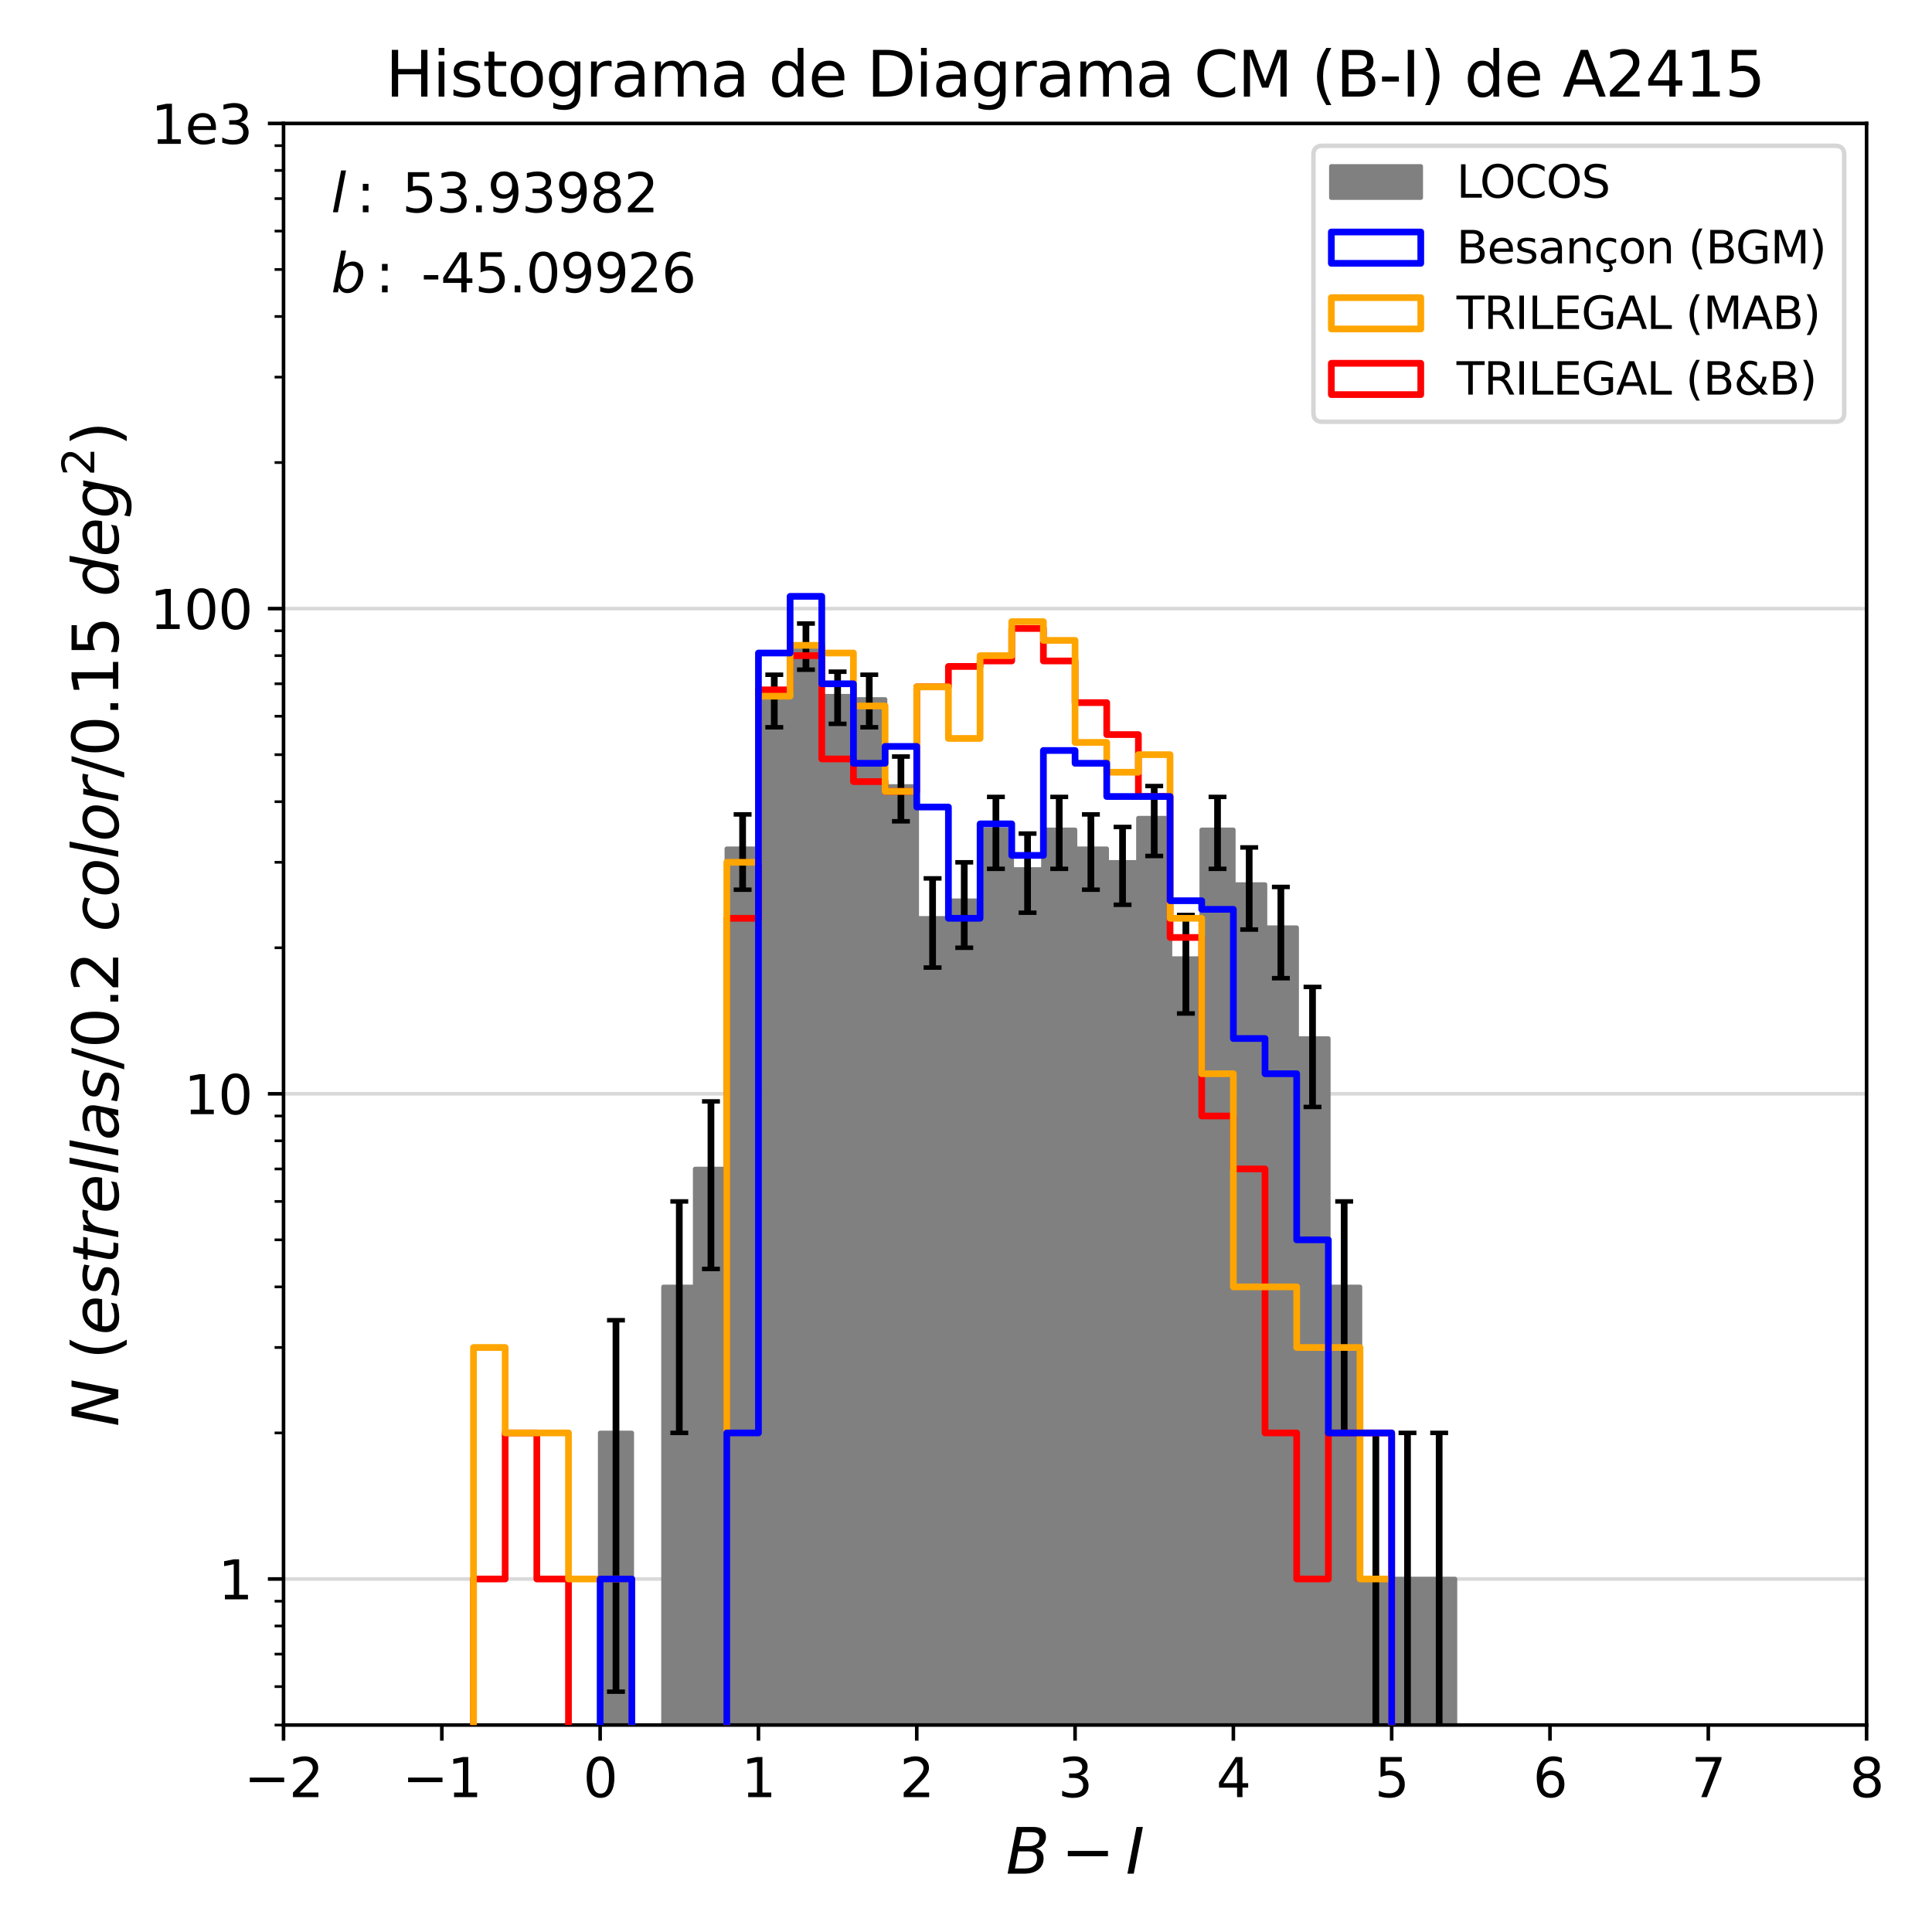 <?xml version="1.0" encoding="utf-8" standalone="no"?>
<!DOCTYPE svg PUBLIC "-//W3C//DTD SVG 1.1//EN"
  "http://www.w3.org/Graphics/SVG/1.1/DTD/svg11.dtd">
<svg xmlns:xlink="http://www.w3.org/1999/xlink" width="432pt" height="432pt" viewBox="0 0 432 432" xmlns="http://www.w3.org/2000/svg" version="1.1">
 <defs>
  <style type="text/css">*{stroke-linejoin: round; stroke-linecap: butt}</style>
 </defs>
 <g id="figure_1">
  <g id="patch_1">
   <path d="M 0 432 
L 432 432 
L 432 0 
L 0 0 
z
" style="fill: #ffffff"/>
  </g>
  <g id="axes_1">
   <g id="patch_2">
    <path d="M 63.398 385.72 
L 417.375 385.72 
L 417.375 27.6 
L 63.398 27.6 
z
" style="fill: #ffffff"/>
   </g>
   <g id="patch_3">
    <path d="M -219.784 108840.413 
L -219.784 108840.413 
L -212.704 108840.413 
L -212.704 108840.413 
L -205.625 108840.413 
L -205.625 108840.413 
L -198.545 108840.413 
L -198.545 108840.413 
L -191.465 108840.413 
L -191.465 108840.413 
L -184.386 108840.413 
L -184.386 108840.413 
L -177.306 108840.413 
L -177.306 108840.413 
L -170.227 108840.413 
L -170.227 108840.413 
L -163.147 108840.413 
L -163.147 108840.413 
L -156.068 108840.413 
L -156.068 108840.413 
L -148.988 108840.413 
L -148.988 108840.413 
L -141.909 108840.413 
L -141.909 108840.413 
L -134.829 108840.413 
L -134.829 108840.413 
L -127.75 108840.413 
L -127.75 108840.413 
L -120.67 108840.413 
L -120.67 108840.413 
L -113.591 108840.413 
L -113.591 108840.413 
L -106.511 108840.413 
L -106.511 108840.413 
L -99.431 108840.413 
L -99.431 108840.413 
L -92.352 108840.413 
L -92.352 108840.413 
L -85.272 108840.413 
L -85.272 108840.413 
L -78.193 108840.413 
L -78.193 108840.413 
L -71.113 108840.413 
L -71.113 108840.413 
L -64.034 108840.413 
L -64.034 108840.413 
L -56.954 108840.413 
L -56.954 108840.413 
L -49.875 108840.413 
L -49.875 108840.413 
L -42.795 108840.413 
L -42.795 108840.413 
L -35.716 108840.413 
L -35.716 108840.413 
L -28.636 108840.413 
L -28.636 108840.413 
L -21.556 108840.413 
L -21.556 108840.413 
L -14.477 108840.413 
L -14.477 108840.413 
L -7.397 108840.413 
L -7.397 108840.413 
L -0.318 108840.413 
L -0.318 108840.413 
L 6.762 108840.413 
L 6.762 108840.413 
L 13.841 108840.413 
L 13.841 108840.413 
L 20.921 108840.413 
L 20.921 108840.413 
L 28 108840.413 
L 28 108840.413 
L 35.08 108840.413 
L 35.08 108840.413 
L 42.159 108840.413 
L 42.159 108840.413 
L 49.239 108840.413 
L 49.239 108840.413 
L 56.318 108840.413 
L 56.318 108840.413 
L 63.398 108840.413 
L 63.398 108840.413 
L 70.478 108840.413 
L 70.478 108840.413 
L 77.557 108840.413 
L 77.557 108840.413 
L 84.637 108840.413 
L 84.637 108840.413 
L 91.716 108840.413 
L 91.716 108840.413 
L 98.796 108840.413 
L 98.796 108840.413 
L 105.875 108840.413 
L 105.875 108840.413 
L 112.955 108840.413 
L 112.955 108840.413 
L 120.034 108840.413 
L 120.034 108840.413 
L 127.114 108840.413 
L 127.114 108840.413 
L 134.193 108840.413 
L 134.193 320.404 
L 141.273 320.404 
L 141.273 108840.413 
L 148.352 108840.413 
L 148.352 287.746 
L 155.432 287.746 
L 155.432 261.38 
L 162.512 261.38 
L 162.512 189.772 
L 169.591 189.772 
L 169.591 156.384 
L 176.671 156.384 
L 176.671 144.302 
L 183.75 144.302 
L 183.75 155.665 
L 190.83 155.665 
L 190.83 156.384 
L 197.909 156.384 
L 197.909 175.851 
L 204.989 175.851 
L 204.989 205.332 
L 212.068 205.332 
L 212.068 201.403 
L 219.148 201.403 
L 219.148 185.55 
L 226.227 185.55 
L 226.227 194.41 
L 233.307 194.41 
L 233.307 185.55 
L 240.387 185.55 
L 240.387 189.772 
L 247.466 189.772 
L 247.466 192.813 
L 254.546 192.813 
L 254.546 182.932 
L 261.625 182.932 
L 261.625 214.333 
L 268.705 214.333 
L 268.705 185.55 
L 275.784 185.55 
L 275.784 197.777 
L 282.864 197.777 
L 282.864 207.426 
L 289.943 207.426 
L 289.943 232.213 
L 297.023 232.213 
L 297.023 287.746 
L 304.102 287.746 
L 304.102 353.062 
L 311.182 353.062 
L 311.182 353.062 
L 318.261 353.062 
L 318.261 353.062 
L 325.341 353.062 
L 325.341 108840.413 
L 332.421 108840.413 
L 332.421 108840.413 
L 339.5 108840.413 
L 339.5 108840.413 
L 346.58 108840.413 
L 346.58 108840.413 
L 353.659 108840.413 
L 353.659 108840.413 
L 360.739 108840.413 
L 360.739 108840.413 
L 367.818 108840.413 
L 367.818 108840.413 
L 374.898 108840.413 
L 374.898 108840.413 
L 381.977 108840.413 
L 381.977 108840.413 
L 389.057 108840.413 
L 389.057 108840.413 
L 396.136 108840.413 
L 396.136 108840.413 
L 403.216 108840.413 
L 403.216 108840.413 
L 410.295 108840.413 
L 410.295 108840.413 
L 417.375 108840.413 
L 417.375 108840.413 
L 424.455 108840.413 
L 424.455 108840.413 
L 431.534 108840.413 
L 431.534 108840.413 
L 438.614 108840.413 
L 438.614 108840.413 
L 445.693 108840.413 
L 445.693 108840.413 
L 452.773 108840.413 
L 452.773 108840.413 
L 459.852 108840.413 
L 459.852 108840.413 
L 466.932 108840.413 
L 466.932 108840.413 
L 474.011 108840.413 
L 474.011 108840.413 
L 481.091 108840.413 
L 481.091 108840.413 
" clip-path="url(#pe710af218d)" style="fill: #808080; stroke: #808080; stroke-linejoin: miter"/>
   </g>
   <g id="matplotlib.axis_1">
    <g id="xtick_1">
     <g id="line2d_1">
      <defs>
       <path id="me81fcb4f53" d="M 0 0 
L 0 3.5 
" style="stroke: #000000; stroke-width: 0.8"/>
      </defs>
      <g>
       <use xlink:href="#me81fcb4f53" x="63.398" y="385.72" style="stroke: #000000; stroke-width: 0.8"/>
      </g>
     </g>
     <g id="text_1">
      <!-- −2 -->
      <g transform="translate(54.553 401.838) scale(0.12 -0.12)">
       <defs>
        <path id="DejaVuSans-2212" d="M 678 2272 
L 4684 2272 
L 4684 1741 
L 678 1741 
L 678 2272 
z
" transform="scale(0.016)"/>
        <path id="DejaVuSans-32" d="M 1228 531 
L 3431 531 
L 3431 0 
L 469 0 
L 469 531 
Q 828 903 1448 1529 
Q 2069 2156 2228 2338 
Q 2531 2678 2651 2914 
Q 2772 3150 2772 3378 
Q 2772 3750 2511 3984 
Q 2250 4219 1831 4219 
Q 1534 4219 1204 4116 
Q 875 4013 500 3803 
L 500 4441 
Q 881 4594 1212 4672 
Q 1544 4750 1819 4750 
Q 2544 4750 2975 4387 
Q 3406 4025 3406 3419 
Q 3406 3131 3298 2873 
Q 3191 2616 2906 2266 
Q 2828 2175 2409 1742 
Q 1991 1309 1228 531 
z
" transform="scale(0.016)"/>
       </defs>
       <use xlink:href="#DejaVuSans-2212"/>
       <use xlink:href="#DejaVuSans-32" x="83.789"/>
      </g>
     </g>
    </g>
    <g id="xtick_2">
     <g id="line2d_2">
      <g>
       <use xlink:href="#me81fcb4f53" x="98.796" y="385.72" style="stroke: #000000; stroke-width: 0.8"/>
      </g>
     </g>
     <g id="text_2">
      <!-- −1 -->
      <g transform="translate(89.95 401.838) scale(0.12 -0.12)">
       <defs>
        <path id="DejaVuSans-31" d="M 794 531 
L 1825 531 
L 1825 4091 
L 703 3866 
L 703 4441 
L 1819 4666 
L 2450 4666 
L 2450 531 
L 3481 531 
L 3481 0 
L 794 0 
L 794 531 
z
" transform="scale(0.016)"/>
       </defs>
       <use xlink:href="#DejaVuSans-2212"/>
       <use xlink:href="#DejaVuSans-31" x="83.789"/>
      </g>
     </g>
    </g>
    <g id="xtick_3">
     <g id="line2d_3">
      <g>
       <use xlink:href="#me81fcb4f53" x="134.193" y="385.72" style="stroke: #000000; stroke-width: 0.8"/>
      </g>
     </g>
     <g id="text_3">
      <!-- 0 -->
      <g transform="translate(130.376 401.838) scale(0.12 -0.12)">
       <defs>
        <path id="DejaVuSans-30" d="M 2034 4250 
Q 1547 4250 1301 3770 
Q 1056 3291 1056 2328 
Q 1056 1369 1301 889 
Q 1547 409 2034 409 
Q 2525 409 2770 889 
Q 3016 1369 3016 2328 
Q 3016 3291 2770 3770 
Q 2525 4250 2034 4250 
z
M 2034 4750 
Q 2819 4750 3233 4129 
Q 3647 3509 3647 2328 
Q 3647 1150 3233 529 
Q 2819 -91 2034 -91 
Q 1250 -91 836 529 
Q 422 1150 422 2328 
Q 422 3509 836 4129 
Q 1250 4750 2034 4750 
z
" transform="scale(0.016)"/>
       </defs>
       <use xlink:href="#DejaVuSans-30"/>
      </g>
     </g>
    </g>
    <g id="xtick_4">
     <g id="line2d_4">
      <g>
       <use xlink:href="#me81fcb4f53" x="169.591" y="385.72" style="stroke: #000000; stroke-width: 0.8"/>
      </g>
     </g>
     <g id="text_4">
      <!-- 1 -->
      <g transform="translate(165.774 401.838) scale(0.12 -0.12)">
       <use xlink:href="#DejaVuSans-31"/>
      </g>
     </g>
    </g>
    <g id="xtick_5">
     <g id="line2d_5">
      <g>
       <use xlink:href="#me81fcb4f53" x="204.989" y="385.72" style="stroke: #000000; stroke-width: 0.8"/>
      </g>
     </g>
     <g id="text_5">
      <!-- 2 -->
      <g transform="translate(201.171 401.838) scale(0.12 -0.12)">
       <use xlink:href="#DejaVuSans-32"/>
      </g>
     </g>
    </g>
    <g id="xtick_6">
     <g id="line2d_6">
      <g>
       <use xlink:href="#me81fcb4f53" x="240.387" y="385.72" style="stroke: #000000; stroke-width: 0.8"/>
      </g>
     </g>
     <g id="text_6">
      <!-- 3 -->
      <g transform="translate(236.569 401.838) scale(0.12 -0.12)">
       <defs>
        <path id="DejaVuSans-33" d="M 2597 2516 
Q 3050 2419 3304 2112 
Q 3559 1806 3559 1356 
Q 3559 666 3084 287 
Q 2609 -91 1734 -91 
Q 1441 -91 1130 -33 
Q 819 25 488 141 
L 488 750 
Q 750 597 1062 519 
Q 1375 441 1716 441 
Q 2309 441 2620 675 
Q 2931 909 2931 1356 
Q 2931 1769 2642 2001 
Q 2353 2234 1838 2234 
L 1294 2234 
L 1294 2753 
L 1863 2753 
Q 2328 2753 2575 2939 
Q 2822 3125 2822 3475 
Q 2822 3834 2567 4026 
Q 2313 4219 1838 4219 
Q 1578 4219 1281 4162 
Q 984 4106 628 3988 
L 628 4550 
Q 988 4650 1302 4700 
Q 1616 4750 1894 4750 
Q 2613 4750 3031 4423 
Q 3450 4097 3450 3541 
Q 3450 3153 3228 2886 
Q 3006 2619 2597 2516 
z
" transform="scale(0.016)"/>
       </defs>
       <use xlink:href="#DejaVuSans-33"/>
      </g>
     </g>
    </g>
    <g id="xtick_7">
     <g id="line2d_7">
      <g>
       <use xlink:href="#me81fcb4f53" x="275.784" y="385.72" style="stroke: #000000; stroke-width: 0.8"/>
      </g>
     </g>
     <g id="text_7">
      <!-- 4 -->
      <g transform="translate(271.967 401.838) scale(0.12 -0.12)">
       <defs>
        <path id="DejaVuSans-34" d="M 2419 4116 
L 825 1625 
L 2419 1625 
L 2419 4116 
z
M 2253 4666 
L 3047 4666 
L 3047 1625 
L 3713 1625 
L 3713 1100 
L 3047 1100 
L 3047 0 
L 2419 0 
L 2419 1100 
L 313 1100 
L 313 1709 
L 2253 4666 
z
" transform="scale(0.016)"/>
       </defs>
       <use xlink:href="#DejaVuSans-34"/>
      </g>
     </g>
    </g>
    <g id="xtick_8">
     <g id="line2d_8">
      <g>
       <use xlink:href="#me81fcb4f53" x="311.182" y="385.72" style="stroke: #000000; stroke-width: 0.8"/>
      </g>
     </g>
     <g id="text_8">
      <!-- 5 -->
      <g transform="translate(307.364 401.838) scale(0.12 -0.12)">
       <defs>
        <path id="DejaVuSans-35" d="M 691 4666 
L 3169 4666 
L 3169 4134 
L 1269 4134 
L 1269 2991 
Q 1406 3038 1543 3061 
Q 1681 3084 1819 3084 
Q 2600 3084 3056 2656 
Q 3513 2228 3513 1497 
Q 3513 744 3044 326 
Q 2575 -91 1722 -91 
Q 1428 -91 1123 -41 
Q 819 9 494 109 
L 494 744 
Q 775 591 1075 516 
Q 1375 441 1709 441 
Q 2250 441 2565 725 
Q 2881 1009 2881 1497 
Q 2881 1984 2565 2268 
Q 2250 2553 1709 2553 
Q 1456 2553 1204 2497 
Q 953 2441 691 2322 
L 691 4666 
z
" transform="scale(0.016)"/>
       </defs>
       <use xlink:href="#DejaVuSans-35"/>
      </g>
     </g>
    </g>
    <g id="xtick_9">
     <g id="line2d_9">
      <g>
       <use xlink:href="#me81fcb4f53" x="346.58" y="385.72" style="stroke: #000000; stroke-width: 0.8"/>
      </g>
     </g>
     <g id="text_9">
      <!-- 6 -->
      <g transform="translate(342.762 401.838) scale(0.12 -0.12)">
       <defs>
        <path id="DejaVuSans-36" d="M 2113 2584 
Q 1688 2584 1439 2293 
Q 1191 2003 1191 1497 
Q 1191 994 1439 701 
Q 1688 409 2113 409 
Q 2538 409 2786 701 
Q 3034 994 3034 1497 
Q 3034 2003 2786 2293 
Q 2538 2584 2113 2584 
z
M 3366 4563 
L 3366 3988 
Q 3128 4100 2886 4159 
Q 2644 4219 2406 4219 
Q 1781 4219 1451 3797 
Q 1122 3375 1075 2522 
Q 1259 2794 1537 2939 
Q 1816 3084 2150 3084 
Q 2853 3084 3261 2657 
Q 3669 2231 3669 1497 
Q 3669 778 3244 343 
Q 2819 -91 2113 -91 
Q 1303 -91 875 529 
Q 447 1150 447 2328 
Q 447 3434 972 4092 
Q 1497 4750 2381 4750 
Q 2619 4750 2861 4703 
Q 3103 4656 3366 4563 
z
" transform="scale(0.016)"/>
       </defs>
       <use xlink:href="#DejaVuSans-36"/>
      </g>
     </g>
    </g>
    <g id="xtick_10">
     <g id="line2d_10">
      <g>
       <use xlink:href="#me81fcb4f53" x="381.977" y="385.72" style="stroke: #000000; stroke-width: 0.8"/>
      </g>
     </g>
     <g id="text_10">
      <!-- 7 -->
      <g transform="translate(378.16 401.838) scale(0.12 -0.12)">
       <defs>
        <path id="DejaVuSans-37" d="M 525 4666 
L 3525 4666 
L 3525 4397 
L 1831 0 
L 1172 0 
L 2766 4134 
L 525 4134 
L 525 4666 
z
" transform="scale(0.016)"/>
       </defs>
       <use xlink:href="#DejaVuSans-37"/>
      </g>
     </g>
    </g>
    <g id="xtick_11">
     <g id="line2d_11">
      <g>
       <use xlink:href="#me81fcb4f53" x="417.375" y="385.72" style="stroke: #000000; stroke-width: 0.8"/>
      </g>
     </g>
     <g id="text_11">
      <!-- 8 -->
      <g transform="translate(413.558 401.838) scale(0.12 -0.12)">
       <defs>
        <path id="DejaVuSans-38" d="M 2034 2216 
Q 1584 2216 1326 1975 
Q 1069 1734 1069 1313 
Q 1069 891 1326 650 
Q 1584 409 2034 409 
Q 2484 409 2743 651 
Q 3003 894 3003 1313 
Q 3003 1734 2745 1975 
Q 2488 2216 2034 2216 
z
M 1403 2484 
Q 997 2584 770 2862 
Q 544 3141 544 3541 
Q 544 4100 942 4425 
Q 1341 4750 2034 4750 
Q 2731 4750 3128 4425 
Q 3525 4100 3525 3541 
Q 3525 3141 3298 2862 
Q 3072 2584 2669 2484 
Q 3125 2378 3379 2068 
Q 3634 1759 3634 1313 
Q 3634 634 3220 271 
Q 2806 -91 2034 -91 
Q 1263 -91 848 271 
Q 434 634 434 1313 
Q 434 1759 690 2068 
Q 947 2378 1403 2484 
z
M 1172 3481 
Q 1172 3119 1398 2916 
Q 1625 2713 2034 2713 
Q 2441 2713 2670 2916 
Q 2900 3119 2900 3481 
Q 2900 3844 2670 4047 
Q 2441 4250 2034 4250 
Q 1625 4250 1398 4047 
Q 1172 3844 1172 3481 
z
" transform="scale(0.016)"/>
       </defs>
       <use xlink:href="#DejaVuSans-38"/>
      </g>
     </g>
    </g>
    <g id="text_12">
     <!-- $B-I$ -->
     <g transform="translate(224.917 418.972) scale(0.14 -0.14)">
      <defs>
       <path id="DejaVuSans-Oblique-42" d="M 1081 4666 
L 2694 4666 
Q 3350 4666 3675 4422 
Q 4000 4178 4000 3688 
Q 4000 3238 3720 2911 
Q 3441 2584 2988 2516 
Q 3375 2428 3569 2181 
Q 3763 1934 3763 1522 
Q 3763 819 3242 409 
Q 2722 0 1819 0 
L 172 0 
L 1081 4666 
z
M 1234 2228 
L 903 519 
L 1919 519 
Q 2491 519 2800 781 
Q 3109 1044 3109 1522 
Q 3109 1891 2904 2059 
Q 2700 2228 2247 2228 
L 1234 2228 
z
M 1606 4147 
L 1331 2741 
L 2272 2741 
Q 2775 2741 3058 2959 
Q 3341 3178 3341 3566 
Q 3341 3869 3150 4008 
Q 2959 4147 2541 4147 
L 1606 4147 
z
" transform="scale(0.016)"/>
       <path id="DejaVuSans-Oblique-49" d="M 1081 4666 
L 1716 4666 
L 806 0 
L 172 0 
L 1081 4666 
z
" transform="scale(0.016)"/>
      </defs>
      <use xlink:href="#DejaVuSans-Oblique-42" transform="translate(0 0.094)"/>
      <use xlink:href="#DejaVuSans-2212" transform="translate(88.086 0.094)"/>
      <use xlink:href="#DejaVuSans-Oblique-49" transform="translate(191.357 0.094)"/>
     </g>
    </g>
   </g>
   <g id="matplotlib.axis_2">
    <g id="ytick_1">
     <g id="line2d_12">
      <path d="M 63.398 353.062 
L 417.375 353.062 
" clip-path="url(#pe710af218d)" style="fill: none; stroke: #808080; stroke-opacity: 0.3; stroke-width: 0.8; stroke-linecap: square"/>
     </g>
     <g id="line2d_13">
      <defs>
       <path id="m4e561b59df" d="M 0 0 
L -3.5 0 
" style="stroke: #000000; stroke-width: 0.8"/>
      </defs>
      <g>
       <use xlink:href="#m4e561b59df" x="63.398" y="353.062" style="stroke: #000000; stroke-width: 0.8"/>
      </g>
     </g>
     <g id="text_13">
      <!-- 1 -->
      <g transform="translate(48.763 357.621) scale(0.12 -0.12)">
       <use xlink:href="#DejaVuSans-31"/>
      </g>
     </g>
    </g>
    <g id="ytick_2">
     <g id="line2d_14">
      <path d="M 63.398 244.575 
L 417.375 244.575 
" clip-path="url(#pe710af218d)" style="fill: none; stroke: #808080; stroke-opacity: 0.3; stroke-width: 0.8; stroke-linecap: square"/>
     </g>
     <g id="line2d_15">
      <g>
       <use xlink:href="#m4e561b59df" x="63.398" y="244.575" style="stroke: #000000; stroke-width: 0.8"/>
      </g>
     </g>
     <g id="text_14">
      <!-- 10 -->
      <g transform="translate(41.128 249.134) scale(0.12 -0.12)">
       <use xlink:href="#DejaVuSans-31"/>
       <use xlink:href="#DejaVuSans-30" x="63.623"/>
      </g>
     </g>
    </g>
    <g id="ytick_3">
     <g id="line2d_16">
      <path d="M 63.398 136.087 
L 417.375 136.087 
" clip-path="url(#pe710af218d)" style="fill: none; stroke: #808080; stroke-opacity: 0.3; stroke-width: 0.8; stroke-linecap: square"/>
     </g>
     <g id="line2d_17">
      <g>
       <use xlink:href="#m4e561b59df" x="63.398" y="136.087" style="stroke: #000000; stroke-width: 0.8"/>
      </g>
     </g>
     <g id="text_15">
      <!-- 100 -->
      <g transform="translate(33.493 140.646) scale(0.12 -0.12)">
       <use xlink:href="#DejaVuSans-31"/>
       <use xlink:href="#DejaVuSans-30" x="63.623"/>
       <use xlink:href="#DejaVuSans-30" x="127.246"/>
      </g>
     </g>
    </g>
    <g id="ytick_4">
     <g id="line2d_18">
      <path d="M 63.398 27.6 
L 417.375 27.6 
" clip-path="url(#pe710af218d)" style="fill: none; stroke: #808080; stroke-opacity: 0.3; stroke-width: 0.8; stroke-linecap: square"/>
     </g>
     <g id="line2d_19">
      <g>
       <use xlink:href="#m4e561b59df" x="63.398" y="27.6" style="stroke: #000000; stroke-width: 0.8"/>
      </g>
     </g>
     <g id="text_16">
      <!-- 1e3 -->
      <g transform="translate(33.744 32.159) scale(0.12 -0.12)">
       <defs>
        <path id="DejaVuSans-65" d="M 3597 1894 
L 3597 1613 
L 953 1613 
Q 991 1019 1311 708 
Q 1631 397 2203 397 
Q 2534 397 2845 478 
Q 3156 559 3463 722 
L 3463 178 
Q 3153 47 2828 -22 
Q 2503 -91 2169 -91 
Q 1331 -91 842 396 
Q 353 884 353 1716 
Q 353 2575 817 3079 
Q 1281 3584 2069 3584 
Q 2775 3584 3186 3129 
Q 3597 2675 3597 1894 
z
M 3022 2063 
Q 3016 2534 2758 2815 
Q 2500 3097 2075 3097 
Q 1594 3097 1305 2825 
Q 1016 2553 972 2059 
L 3022 2063 
z
" transform="scale(0.016)"/>
       </defs>
       <use xlink:href="#DejaVuSans-31"/>
       <use xlink:href="#DejaVuSans-65" x="63.623"/>
       <use xlink:href="#DejaVuSans-33" x="125.146"/>
      </g>
     </g>
    </g>
    <g id="ytick_5">
     <g id="line2d_20">
      <defs>
       <path id="m23bccd95d7" d="M 0 0 
L -2 0 
" style="stroke: #000000; stroke-width: 0.6"/>
      </defs>
      <g>
       <use xlink:href="#m23bccd95d7" x="63.398" y="385.72" style="stroke: #000000; stroke-width: 0.6"/>
      </g>
     </g>
    </g>
    <g id="ytick_6">
     <g id="line2d_21">
      <g>
       <use xlink:href="#m23bccd95d7" x="63.398" y="377.13" style="stroke: #000000; stroke-width: 0.6"/>
      </g>
     </g>
    </g>
    <g id="ytick_7">
     <g id="line2d_22">
      <g>
       <use xlink:href="#m23bccd95d7" x="63.398" y="369.867" style="stroke: #000000; stroke-width: 0.6"/>
      </g>
     </g>
    </g>
    <g id="ytick_8">
     <g id="line2d_23">
      <g>
       <use xlink:href="#m23bccd95d7" x="63.398" y="363.576" style="stroke: #000000; stroke-width: 0.6"/>
      </g>
     </g>
    </g>
    <g id="ytick_9">
     <g id="line2d_24">
      <g>
       <use xlink:href="#m23bccd95d7" x="63.398" y="358.026" style="stroke: #000000; stroke-width: 0.6"/>
      </g>
     </g>
    </g>
    <g id="ytick_10">
     <g id="line2d_25">
      <g>
       <use xlink:href="#m23bccd95d7" x="63.398" y="320.404" style="stroke: #000000; stroke-width: 0.6"/>
      </g>
     </g>
    </g>
    <g id="ytick_11">
     <g id="line2d_26">
      <g>
       <use xlink:href="#m23bccd95d7" x="63.398" y="301.3" style="stroke: #000000; stroke-width: 0.6"/>
      </g>
     </g>
    </g>
    <g id="ytick_12">
     <g id="line2d_27">
      <g>
       <use xlink:href="#m23bccd95d7" x="63.398" y="287.746" style="stroke: #000000; stroke-width: 0.6"/>
      </g>
     </g>
    </g>
    <g id="ytick_13">
     <g id="line2d_28">
      <g>
       <use xlink:href="#m23bccd95d7" x="63.398" y="277.233" style="stroke: #000000; stroke-width: 0.6"/>
      </g>
     </g>
    </g>
    <g id="ytick_14">
     <g id="line2d_29">
      <g>
       <use xlink:href="#m23bccd95d7" x="63.398" y="268.642" style="stroke: #000000; stroke-width: 0.6"/>
      </g>
     </g>
    </g>
    <g id="ytick_15">
     <g id="line2d_30">
      <g>
       <use xlink:href="#m23bccd95d7" x="63.398" y="261.38" style="stroke: #000000; stroke-width: 0.6"/>
      </g>
     </g>
    </g>
    <g id="ytick_16">
     <g id="line2d_31">
      <g>
       <use xlink:href="#m23bccd95d7" x="63.398" y="255.088" style="stroke: #000000; stroke-width: 0.6"/>
      </g>
     </g>
    </g>
    <g id="ytick_17">
     <g id="line2d_32">
      <g>
       <use xlink:href="#m23bccd95d7" x="63.398" y="249.539" style="stroke: #000000; stroke-width: 0.6"/>
      </g>
     </g>
    </g>
    <g id="ytick_18">
     <g id="line2d_33">
      <g>
       <use xlink:href="#m23bccd95d7" x="63.398" y="211.917" style="stroke: #000000; stroke-width: 0.6"/>
      </g>
     </g>
    </g>
    <g id="ytick_19">
     <g id="line2d_34">
      <g>
       <use xlink:href="#m23bccd95d7" x="63.398" y="192.813" style="stroke: #000000; stroke-width: 0.6"/>
      </g>
     </g>
    </g>
    <g id="ytick_20">
     <g id="line2d_35">
      <g>
       <use xlink:href="#m23bccd95d7" x="63.398" y="179.259" style="stroke: #000000; stroke-width: 0.6"/>
      </g>
     </g>
    </g>
    <g id="ytick_21">
     <g id="line2d_36">
      <g>
       <use xlink:href="#m23bccd95d7" x="63.398" y="168.745" style="stroke: #000000; stroke-width: 0.6"/>
      </g>
     </g>
    </g>
    <g id="ytick_22">
     <g id="line2d_37">
      <g>
       <use xlink:href="#m23bccd95d7" x="63.398" y="160.155" style="stroke: #000000; stroke-width: 0.6"/>
      </g>
     </g>
    </g>
    <g id="ytick_23">
     <g id="line2d_38">
      <g>
       <use xlink:href="#m23bccd95d7" x="63.398" y="152.892" style="stroke: #000000; stroke-width: 0.6"/>
      </g>
     </g>
    </g>
    <g id="ytick_24">
     <g id="line2d_39">
      <g>
       <use xlink:href="#m23bccd95d7" x="63.398" y="146.601" style="stroke: #000000; stroke-width: 0.6"/>
      </g>
     </g>
    </g>
    <g id="ytick_25">
     <g id="line2d_40">
      <g>
       <use xlink:href="#m23bccd95d7" x="63.398" y="141.051" style="stroke: #000000; stroke-width: 0.6"/>
      </g>
     </g>
    </g>
    <g id="ytick_26">
     <g id="line2d_41">
      <g>
       <use xlink:href="#m23bccd95d7" x="63.398" y="103.429" style="stroke: #000000; stroke-width: 0.6"/>
      </g>
     </g>
    </g>
    <g id="ytick_27">
     <g id="line2d_42">
      <g>
       <use xlink:href="#m23bccd95d7" x="63.398" y="84.326" style="stroke: #000000; stroke-width: 0.6"/>
      </g>
     </g>
    </g>
    <g id="ytick_28">
     <g id="line2d_43">
      <g>
       <use xlink:href="#m23bccd95d7" x="63.398" y="70.771" style="stroke: #000000; stroke-width: 0.6"/>
      </g>
     </g>
    </g>
    <g id="ytick_29">
     <g id="line2d_44">
      <g>
       <use xlink:href="#m23bccd95d7" x="63.398" y="60.258" style="stroke: #000000; stroke-width: 0.6"/>
      </g>
     </g>
    </g>
    <g id="ytick_30">
     <g id="line2d_45">
      <g>
       <use xlink:href="#m23bccd95d7" x="63.398" y="51.668" style="stroke: #000000; stroke-width: 0.6"/>
      </g>
     </g>
    </g>
    <g id="ytick_31">
     <g id="line2d_46">
      <g>
       <use xlink:href="#m23bccd95d7" x="63.398" y="44.405" style="stroke: #000000; stroke-width: 0.6"/>
      </g>
     </g>
    </g>
    <g id="ytick_32">
     <g id="line2d_47">
      <g>
       <use xlink:href="#m23bccd95d7" x="63.398" y="38.114" style="stroke: #000000; stroke-width: 0.6"/>
      </g>
     </g>
    </g>
    <g id="ytick_33">
     <g id="line2d_48">
      <g>
       <use xlink:href="#m23bccd95d7" x="63.398" y="32.564" style="stroke: #000000; stroke-width: 0.6"/>
      </g>
     </g>
    </g>
    <g id="text_17">
     <!-- $N\ (estrellas/0.2\ color/0.15\ deg^{2}$) -->
     <g transform="translate(26.553 319.01) rotate(-90) scale(0.14 -0.14)">
      <defs>
       <path id="DejaVuSans-Oblique-4e" d="M 1081 4666 
L 1931 4666 
L 3219 666 
L 4000 4666 
L 4616 4666 
L 3706 0 
L 2853 0 
L 1569 4025 
L 788 0 
L 172 0 
L 1081 4666 
z
" transform="scale(0.016)"/>
       <path id="DejaVuSans-28" d="M 1984 4856 
Q 1566 4138 1362 3434 
Q 1159 2731 1159 2009 
Q 1159 1288 1364 580 
Q 1569 -128 1984 -844 
L 1484 -844 
Q 1016 -109 783 600 
Q 550 1309 550 2009 
Q 550 2706 781 3412 
Q 1013 4119 1484 4856 
L 1984 4856 
z
" transform="scale(0.016)"/>
       <path id="DejaVuSans-Oblique-65" d="M 3078 2063 
Q 3088 2113 3092 2166 
Q 3097 2219 3097 2272 
Q 3097 2653 2873 2875 
Q 2650 3097 2266 3097 
Q 1838 3097 1509 2826 
Q 1181 2556 1013 2059 
L 3078 2063 
z
M 3578 1613 
L 903 1613 
Q 884 1494 878 1425 
Q 872 1356 872 1306 
Q 872 872 1139 634 
Q 1406 397 1894 397 
Q 2269 397 2603 481 
Q 2938 566 3225 728 
L 3116 159 
Q 2806 34 2476 -28 
Q 2147 -91 1806 -91 
Q 1078 -91 686 257 
Q 294 606 294 1247 
Q 294 1794 489 2264 
Q 684 2734 1063 3103 
Q 1306 3334 1642 3459 
Q 1978 3584 2356 3584 
Q 2950 3584 3301 3228 
Q 3653 2872 3653 2272 
Q 3653 2128 3634 1964 
Q 3616 1800 3578 1613 
z
" transform="scale(0.016)"/>
       <path id="DejaVuSans-Oblique-73" d="M 3200 3397 
L 3091 2853 
Q 2863 2978 2609 3040 
Q 2356 3103 2088 3103 
Q 1634 3103 1373 2948 
Q 1113 2794 1113 2528 
Q 1113 2219 1719 2053 
Q 1766 2041 1788 2034 
L 1972 1978 
Q 2547 1819 2739 1644 
Q 2931 1469 2931 1166 
Q 2931 609 2489 259 
Q 2047 -91 1331 -91 
Q 1053 -91 747 -37 
Q 441 16 72 128 
L 184 722 
Q 500 559 806 475 
Q 1113 391 1394 391 
Q 1816 391 2080 572 
Q 2344 753 2344 1031 
Q 2344 1331 1650 1516 
L 1591 1531 
L 1394 1581 
Q 956 1697 753 1886 
Q 550 2075 550 2369 
Q 550 2928 970 3256 
Q 1391 3584 2113 3584 
Q 2397 3584 2667 3537 
Q 2938 3491 3200 3397 
z
" transform="scale(0.016)"/>
       <path id="DejaVuSans-Oblique-74" d="M 2706 3500 
L 2619 3053 
L 1472 3053 
L 1100 1153 
Q 1081 1047 1072 975 
Q 1063 903 1063 863 
Q 1063 663 1183 572 
Q 1303 481 1569 481 
L 2150 481 
L 2053 0 
L 1503 0 
Q 991 0 739 200 
Q 488 400 488 806 
Q 488 878 497 964 
Q 506 1050 525 1153 
L 897 3053 
L 409 3053 
L 500 3500 
L 978 3500 
L 1172 4494 
L 1747 4494 
L 1556 3500 
L 2706 3500 
z
" transform="scale(0.016)"/>
       <path id="DejaVuSans-Oblique-72" d="M 2853 2969 
Q 2766 3016 2653 3041 
Q 2541 3066 2413 3066 
Q 1953 3066 1609 2717 
Q 1266 2369 1153 1784 
L 800 0 
L 225 0 
L 909 3500 
L 1484 3500 
L 1375 2956 
Q 1603 3259 1920 3421 
Q 2238 3584 2597 3584 
Q 2691 3584 2781 3573 
Q 2872 3563 2963 3538 
L 2853 2969 
z
" transform="scale(0.016)"/>
       <path id="DejaVuSans-Oblique-6c" d="M 1172 4863 
L 1747 4863 
L 800 0 
L 225 0 
L 1172 4863 
z
" transform="scale(0.016)"/>
       <path id="DejaVuSans-Oblique-61" d="M 3438 1997 
L 3047 0 
L 2472 0 
L 2578 531 
Q 2325 219 2001 64 
Q 1678 -91 1281 -91 
Q 834 -91 548 182 
Q 263 456 263 884 
Q 263 1497 752 1853 
Q 1241 2209 2100 2209 
L 2900 2209 
L 2931 2363 
Q 2938 2388 2941 2417 
Q 2944 2447 2944 2509 
Q 2944 2788 2717 2942 
Q 2491 3097 2081 3097 
Q 1800 3097 1504 3025 
Q 1209 2953 897 2809 
L 997 3341 
Q 1322 3463 1633 3523 
Q 1944 3584 2234 3584 
Q 2853 3584 3176 3315 
Q 3500 3047 3500 2534 
Q 3500 2431 3484 2292 
Q 3469 2153 3438 1997 
z
M 2816 1759 
L 2241 1759 
Q 1534 1759 1195 1570 
Q 856 1381 856 984 
Q 856 709 1029 553 
Q 1203 397 1509 397 
Q 1978 397 2328 733 
Q 2678 1069 2791 1631 
L 2816 1759 
z
" transform="scale(0.016)"/>
       <path id="DejaVuSans-2f" d="M 1625 4666 
L 2156 4666 
L 531 -594 
L 0 -594 
L 1625 4666 
z
" transform="scale(0.016)"/>
       <path id="DejaVuSans-2e" d="M 684 794 
L 1344 794 
L 1344 0 
L 684 0 
L 684 794 
z
" transform="scale(0.016)"/>
       <path id="DejaVuSans-Oblique-63" d="M 3431 3366 
L 3316 2797 
Q 3109 2947 2876 3022 
Q 2644 3097 2394 3097 
Q 2119 3097 1870 3000 
Q 1622 2903 1453 2725 
Q 1184 2453 1037 2087 
Q 891 1722 891 1331 
Q 891 859 1127 628 
Q 1363 397 1844 397 
Q 2081 397 2348 469 
Q 2616 541 2906 684 
L 2797 116 
Q 2547 13 2283 -39 
Q 2019 -91 1741 -91 
Q 1044 -91 669 257 
Q 294 606 294 1253 
Q 294 1797 489 2255 
Q 684 2713 1069 3078 
Q 1331 3328 1684 3456 
Q 2038 3584 2456 3584 
Q 2700 3584 2940 3529 
Q 3181 3475 3431 3366 
z
" transform="scale(0.016)"/>
       <path id="DejaVuSans-Oblique-6f" d="M 1625 -91 
Q 1009 -91 651 289 
Q 294 669 294 1325 
Q 294 1706 417 2101 
Q 541 2497 738 2766 
Q 1047 3184 1428 3384 
Q 1809 3584 2291 3584 
Q 2888 3584 3255 3212 
Q 3622 2841 3622 2241 
Q 3622 1825 3500 1412 
Q 3378 1000 3181 728 
Q 2875 309 2494 109 
Q 2113 -91 1625 -91 
z
M 891 1344 
Q 891 869 1089 633 
Q 1288 397 1691 397 
Q 2269 397 2648 901 
Q 3028 1406 3028 2181 
Q 3028 2634 2825 2865 
Q 2622 3097 2228 3097 
Q 1903 3097 1650 2945 
Q 1397 2794 1197 2484 
Q 1050 2253 970 1956 
Q 891 1659 891 1344 
z
" transform="scale(0.016)"/>
       <path id="DejaVuSans-Oblique-64" d="M 2675 525 
Q 2444 222 2128 65 
Q 1813 -91 1428 -91 
Q 903 -91 598 267 
Q 294 625 294 1247 
Q 294 1766 478 2236 
Q 663 2706 1013 3078 
Q 1244 3325 1534 3454 
Q 1825 3584 2144 3584 
Q 2481 3584 2739 3421 
Q 2997 3259 3138 2956 
L 3513 4863 
L 4091 4863 
L 3144 0 
L 2566 0 
L 2675 525 
z
M 891 1350 
Q 891 897 1095 644 
Q 1300 391 1663 391 
Q 1931 391 2161 520 
Q 2391 650 2566 903 
Q 2750 1166 2856 1509 
Q 2963 1853 2963 2188 
Q 2963 2622 2758 2865 
Q 2553 3109 2194 3109 
Q 1922 3109 1687 2981 
Q 1453 2853 1288 2613 
Q 1106 2353 998 2009 
Q 891 1666 891 1350 
z
" transform="scale(0.016)"/>
       <path id="DejaVuSans-Oblique-67" d="M 3816 3500 
L 3219 434 
Q 3047 -456 2561 -893 
Q 2075 -1331 1253 -1331 
Q 950 -1331 690 -1286 
Q 431 -1241 206 -1147 
L 313 -588 
Q 525 -725 762 -790 
Q 1000 -856 1269 -856 
Q 1816 -856 2167 -557 
Q 2519 -259 2631 300 
L 2681 563 
Q 2441 288 2122 144 
Q 1803 0 1434 0 
Q 903 0 598 351 
Q 294 703 294 1319 
Q 294 1803 478 2267 
Q 663 2731 997 3091 
Q 1219 3328 1514 3456 
Q 1809 3584 2131 3584 
Q 2484 3584 2746 3420 
Q 3009 3256 3138 2956 
L 3238 3500 
L 3816 3500 
z
M 2950 2216 
Q 2950 2641 2750 2872 
Q 2550 3103 2181 3103 
Q 1953 3103 1747 3012 
Q 1541 2922 1394 2759 
Q 1156 2491 1023 2127 
Q 891 1763 891 1375 
Q 891 944 1092 712 
Q 1294 481 1672 481 
Q 2219 481 2584 976 
Q 2950 1472 2950 2216 
z
" transform="scale(0.016)"/>
       <path id="DejaVuSans-29" d="M 513 4856 
L 1013 4856 
Q 1481 4119 1714 3412 
Q 1947 2706 1947 2009 
Q 1947 1309 1714 600 
Q 1481 -109 1013 -844 
L 513 -844 
Q 928 -128 1133 580 
Q 1338 1288 1338 2009 
Q 1338 2731 1133 3434 
Q 928 4138 513 4856 
z
" transform="scale(0.016)"/>
      </defs>
      <use xlink:href="#DejaVuSans-Oblique-4e" transform="translate(0 0.766)"/>
      <use xlink:href="#DejaVuSans-28" transform="translate(107.275 0.766)"/>
      <use xlink:href="#DejaVuSans-Oblique-65" transform="translate(146.289 0.766)"/>
      <use xlink:href="#DejaVuSans-Oblique-73" transform="translate(207.812 0.766)"/>
      <use xlink:href="#DejaVuSans-Oblique-74" transform="translate(259.912 0.766)"/>
      <use xlink:href="#DejaVuSans-Oblique-72" transform="translate(299.121 0.766)"/>
      <use xlink:href="#DejaVuSans-Oblique-65" transform="translate(340.234 0.766)"/>
      <use xlink:href="#DejaVuSans-Oblique-6c" transform="translate(401.757 0.766)"/>
      <use xlink:href="#DejaVuSans-Oblique-6c" transform="translate(429.541 0.766)"/>
      <use xlink:href="#DejaVuSans-Oblique-61" transform="translate(457.324 0.766)"/>
      <use xlink:href="#DejaVuSans-Oblique-73" transform="translate(518.603 0.766)"/>
      <use xlink:href="#DejaVuSans-2f" transform="translate(570.703 0.766)"/>
      <use xlink:href="#DejaVuSans-30" transform="translate(604.394 0.766)"/>
      <use xlink:href="#DejaVuSans-2e" transform="translate(668.017 0.766)"/>
      <use xlink:href="#DejaVuSans-32" transform="translate(694.304 0.766)"/>
      <use xlink:href="#DejaVuSans-Oblique-63" transform="translate(790.398 0.766)"/>
      <use xlink:href="#DejaVuSans-Oblique-6f" transform="translate(845.378 0.766)"/>
      <use xlink:href="#DejaVuSans-Oblique-6c" transform="translate(906.56 0.766)"/>
      <use xlink:href="#DejaVuSans-Oblique-6f" transform="translate(934.343 0.766)"/>
      <use xlink:href="#DejaVuSans-Oblique-72" transform="translate(995.525 0.766)"/>
      <use xlink:href="#DejaVuSans-2f" transform="translate(1036.638 0.766)"/>
      <use xlink:href="#DejaVuSans-30" transform="translate(1070.329 0.766)"/>
      <use xlink:href="#DejaVuSans-2e" transform="translate(1133.952 0.766)"/>
      <use xlink:href="#DejaVuSans-31" transform="translate(1165.74 0.766)"/>
      <use xlink:href="#DejaVuSans-35" transform="translate(1229.363 0.766)"/>
      <use xlink:href="#DejaVuSans-Oblique-64" transform="translate(1325.456 0.766)"/>
      <use xlink:href="#DejaVuSans-Oblique-65" transform="translate(1388.933 0.766)"/>
      <use xlink:href="#DejaVuSans-Oblique-67" transform="translate(1450.456 0.766)"/>
      <use xlink:href="#DejaVuSans-32" transform="translate(1518.583 39.047) scale(0.7)"/>
      <use xlink:href="#DejaVuSans-29" transform="translate(1565.853 0.766)"/>
     </g>
    </g>
   </g>
   <g id="LineCollection_1">
    <path clip-path="url(#pe710af218d)" style="fill: none; stroke: #000000; stroke-width: 1.5"/>
    <path clip-path="url(#pe710af218d)" style="fill: none; stroke: #000000; stroke-width: 1.5"/>
    <path clip-path="url(#pe710af218d)" style="fill: none; stroke: #000000; stroke-width: 1.5"/>
    <path clip-path="url(#pe710af218d)" style="fill: none; stroke: #000000; stroke-width: 1.5"/>
    <path clip-path="url(#pe710af218d)" style="fill: none; stroke: #000000; stroke-width: 1.5"/>
    <path clip-path="url(#pe710af218d)" style="fill: none; stroke: #000000; stroke-width: 1.5"/>
    <path clip-path="url(#pe710af218d)" style="fill: none; stroke: #000000; stroke-width: 1.5"/>
    <path clip-path="url(#pe710af218d)" style="fill: none; stroke: #000000; stroke-width: 1.5"/>
    <path clip-path="url(#pe710af218d)" style="fill: none; stroke: #000000; stroke-width: 1.5"/>
    <path clip-path="url(#pe710af218d)" style="fill: none; stroke: #000000; stroke-width: 1.5"/>
    <path clip-path="url(#pe710af218d)" style="fill: none; stroke: #000000; stroke-width: 1.5"/>
    <path clip-path="url(#pe710af218d)" style="fill: none; stroke: #000000; stroke-width: 1.5"/>
    <path clip-path="url(#pe710af218d)" style="fill: none; stroke: #000000; stroke-width: 1.5"/>
    <path clip-path="url(#pe710af218d)" style="fill: none; stroke: #000000; stroke-width: 1.5"/>
    <path clip-path="url(#pe710af218d)" style="fill: none; stroke: #000000; stroke-width: 1.5"/>
    <path clip-path="url(#pe710af218d)" style="fill: none; stroke: #000000; stroke-width: 1.5"/>
    <path clip-path="url(#pe710af218d)" style="fill: none; stroke: #000000; stroke-width: 1.5"/>
    <path clip-path="url(#pe710af218d)" style="fill: none; stroke: #000000; stroke-width: 1.5"/>
    <path clip-path="url(#pe710af218d)" style="fill: none; stroke: #000000; stroke-width: 1.5"/>
    <path clip-path="url(#pe710af218d)" style="fill: none; stroke: #000000; stroke-width: 1.5"/>
    <path clip-path="url(#pe710af218d)" style="fill: none; stroke: #000000; stroke-width: 1.5"/>
    <path clip-path="url(#pe710af218d)" style="fill: none; stroke: #000000; stroke-width: 1.5"/>
    <path clip-path="url(#pe710af218d)" style="fill: none; stroke: #000000; stroke-width: 1.5"/>
    <path clip-path="url(#pe710af218d)" style="fill: none; stroke: #000000; stroke-width: 1.5"/>
    <path clip-path="url(#pe710af218d)" style="fill: none; stroke: #000000; stroke-width: 1.5"/>
    <path clip-path="url(#pe710af218d)" style="fill: none; stroke: #000000; stroke-width: 1.5"/>
    <path clip-path="url(#pe710af218d)" style="fill: none; stroke: #000000; stroke-width: 1.5"/>
    <path clip-path="url(#pe710af218d)" style="fill: none; stroke: #000000; stroke-width: 1.5"/>
    <path clip-path="url(#pe710af218d)" style="fill: none; stroke: #000000; stroke-width: 1.5"/>
    <path clip-path="url(#pe710af218d)" style="fill: none; stroke: #000000; stroke-width: 1.5"/>
    <path clip-path="url(#pe710af218d)" style="fill: none; stroke: #000000; stroke-width: 1.5"/>
    <path clip-path="url(#pe710af218d)" style="fill: none; stroke: #000000; stroke-width: 1.5"/>
    <path clip-path="url(#pe710af218d)" style="fill: none; stroke: #000000; stroke-width: 1.5"/>
    <path clip-path="url(#pe710af218d)" style="fill: none; stroke: #000000; stroke-width: 1.5"/>
    <path clip-path="url(#pe710af218d)" style="fill: none; stroke: #000000; stroke-width: 1.5"/>
    <path clip-path="url(#pe710af218d)" style="fill: none; stroke: #000000; stroke-width: 1.5"/>
    <path clip-path="url(#pe710af218d)" style="fill: none; stroke: #000000; stroke-width: 1.5"/>
    <path clip-path="url(#pe710af218d)" style="fill: none; stroke: #000000; stroke-width: 1.5"/>
    <path clip-path="url(#pe710af218d)" style="fill: none; stroke: #000000; stroke-width: 1.5"/>
    <path clip-path="url(#pe710af218d)" style="fill: none; stroke: #000000; stroke-width: 1.5"/>
    <path clip-path="url(#pe710af218d)" style="fill: none; stroke: #000000; stroke-width: 1.5"/>
    <path clip-path="url(#pe710af218d)" style="fill: none; stroke: #000000; stroke-width: 1.5"/>
    <path clip-path="url(#pe710af218d)" style="fill: none; stroke: #000000; stroke-width: 1.5"/>
    <path clip-path="url(#pe710af218d)" style="fill: none; stroke: #000000; stroke-width: 1.5"/>
    <path clip-path="url(#pe710af218d)" style="fill: none; stroke: #000000; stroke-width: 1.5"/>
    <path clip-path="url(#pe710af218d)" style="fill: none; stroke: #000000; stroke-width: 1.5"/>
    <path clip-path="url(#pe710af218d)" style="fill: none; stroke: #000000; stroke-width: 1.5"/>
    <path clip-path="url(#pe710af218d)" style="fill: none; stroke: #000000; stroke-width: 1.5"/>
    <path clip-path="url(#pe710af218d)" style="fill: none; stroke: #000000; stroke-width: 1.5"/>
    <path clip-path="url(#pe710af218d)" style="fill: none; stroke: #000000; stroke-width: 1.5"/>
    <path d="M 137.733 378.259 
L 137.733 295.207 
" clip-path="url(#pe710af218d)" style="fill: none; stroke: #000000; stroke-width: 1.5"/>
    <path clip-path="url(#pe710af218d)" style="fill: none; stroke: #000000; stroke-width: 1.5"/>
    <path d="M 151.892 320.404 
L 151.892 268.642 
" clip-path="url(#pe710af218d)" style="fill: none; stroke: #000000; stroke-width: 1.5"/>
    <path d="M 158.972 283.748 
L 158.972 246.274 
" clip-path="url(#pe710af218d)" style="fill: none; stroke: #000000; stroke-width: 1.5"/>
    <path d="M 166.051 198.938 
L 166.051 182.103 
" clip-path="url(#pe710af218d)" style="fill: none; stroke: #000000; stroke-width: 1.5"/>
    <path d="M 173.131 162.623 
L 173.131 150.875 
" clip-path="url(#pe710af218d)" style="fill: none; stroke: #000000; stroke-width: 1.5"/>
    <path d="M 180.21 149.745 
L 180.21 139.423 
" clip-path="url(#pe710af218d)" style="fill: none; stroke: #000000; stroke-width: 1.5"/>
    <path d="M 187.29 161.853 
L 187.29 150.195 
" clip-path="url(#pe710af218d)" style="fill: none; stroke: #000000; stroke-width: 1.5"/>
    <path d="M 194.369 162.623 
L 194.369 150.875 
" clip-path="url(#pe710af218d)" style="fill: none; stroke: #000000; stroke-width: 1.5"/>
    <path d="M 201.449 183.647 
L 201.449 169.164 
" clip-path="url(#pe710af218d)" style="fill: none; stroke: #000000; stroke-width: 1.5"/>
    <path d="M 208.529 216.349 
L 208.529 196.409 
" clip-path="url(#pe710af218d)" style="fill: none; stroke: #000000; stroke-width: 1.5"/>
    <path d="M 215.608 211.917 
L 215.608 192.813 
" clip-path="url(#pe710af218d)" style="fill: none; stroke: #000000; stroke-width: 1.5"/>
    <path d="M 222.688 194.274 
L 222.688 178.192 
" clip-path="url(#pe710af218d)" style="fill: none; stroke: #000000; stroke-width: 1.5"/>
    <path d="M 229.767 204.089 
L 229.767 186.385 
" clip-path="url(#pe710af218d)" style="fill: none; stroke: #000000; stroke-width: 1.5"/>
    <path d="M 236.847 194.274 
L 236.847 178.192 
" clip-path="url(#pe710af218d)" style="fill: none; stroke: #000000; stroke-width: 1.5"/>
    <path d="M 243.926 198.938 
L 243.926 182.103 
" clip-path="url(#pe710af218d)" style="fill: none; stroke: #000000; stroke-width: 1.5"/>
    <path d="M 251.006 202.311 
L 251.006 184.912 
" clip-path="url(#pe710af218d)" style="fill: none; stroke: #000000; stroke-width: 1.5"/>
    <path d="M 258.085 191.394 
L 258.085 175.761 
" clip-path="url(#pe710af218d)" style="fill: none; stroke: #000000; stroke-width: 1.5"/>
    <path d="M 265.165 226.612 
L 265.165 204.602 
" clip-path="url(#pe710af218d)" style="fill: none; stroke: #000000; stroke-width: 1.5"/>
    <path d="M 272.244 194.274 
L 272.244 178.192 
" clip-path="url(#pe710af218d)" style="fill: none; stroke: #000000; stroke-width: 1.5"/>
    <path d="M 279.324 207.848 
L 279.324 189.484 
" clip-path="url(#pe710af218d)" style="fill: none; stroke: #000000; stroke-width: 1.5"/>
    <path d="M 286.404 218.724 
L 286.404 198.321 
" clip-path="url(#pe710af218d)" style="fill: none; stroke: #000000; stroke-width: 1.5"/>
    <path d="M 293.483 247.518 
L 293.483 220.68 
" clip-path="url(#pe710af218d)" style="fill: none; stroke: #000000; stroke-width: 1.5"/>
    <path d="M 300.563 320.404 
L 300.563 268.642 
" clip-path="url(#pe710af218d)" style="fill: none; stroke: #000000; stroke-width: 1.5"/>
    <path d="M 307.642 433 
L 307.642 320.404 
" clip-path="url(#pe710af218d)" style="fill: none; stroke: #000000; stroke-width: 1.5"/>
    <path d="M 314.722 433 
L 314.722 320.404 
" clip-path="url(#pe710af218d)" style="fill: none; stroke: #000000; stroke-width: 1.5"/>
    <path d="M 321.801 433 
L 321.801 320.404 
" clip-path="url(#pe710af218d)" style="fill: none; stroke: #000000; stroke-width: 1.5"/>
    <path clip-path="url(#pe710af218d)" style="fill: none; stroke: #000000; stroke-width: 1.5"/>
    <path clip-path="url(#pe710af218d)" style="fill: none; stroke: #000000; stroke-width: 1.5"/>
    <path clip-path="url(#pe710af218d)" style="fill: none; stroke: #000000; stroke-width: 1.5"/>
    <path clip-path="url(#pe710af218d)" style="fill: none; stroke: #000000; stroke-width: 1.5"/>
    <path clip-path="url(#pe710af218d)" style="fill: none; stroke: #000000; stroke-width: 1.5"/>
    <path clip-path="url(#pe710af218d)" style="fill: none; stroke: #000000; stroke-width: 1.5"/>
    <path clip-path="url(#pe710af218d)" style="fill: none; stroke: #000000; stroke-width: 1.5"/>
    <path clip-path="url(#pe710af218d)" style="fill: none; stroke: #000000; stroke-width: 1.5"/>
    <path clip-path="url(#pe710af218d)" style="fill: none; stroke: #000000; stroke-width: 1.5"/>
    <path clip-path="url(#pe710af218d)" style="fill: none; stroke: #000000; stroke-width: 1.5"/>
    <path clip-path="url(#pe710af218d)" style="fill: none; stroke: #000000; stroke-width: 1.5"/>
    <path clip-path="url(#pe710af218d)" style="fill: none; stroke: #000000; stroke-width: 1.5"/>
    <path clip-path="url(#pe710af218d)" style="fill: none; stroke: #000000; stroke-width: 1.5"/>
    <path clip-path="url(#pe710af218d)" style="fill: none; stroke: #000000; stroke-width: 1.5"/>
    <path clip-path="url(#pe710af218d)" style="fill: none; stroke: #000000; stroke-width: 1.5"/>
    <path clip-path="url(#pe710af218d)" style="fill: none; stroke: #000000; stroke-width: 1.5"/>
    <path clip-path="url(#pe710af218d)" style="fill: none; stroke: #000000; stroke-width: 1.5"/>
    <path clip-path="url(#pe710af218d)" style="fill: none; stroke: #000000; stroke-width: 1.5"/>
    <path clip-path="url(#pe710af218d)" style="fill: none; stroke: #000000; stroke-width: 1.5"/>
    <path clip-path="url(#pe710af218d)" style="fill: none; stroke: #000000; stroke-width: 1.5"/>
    <path clip-path="url(#pe710af218d)" style="fill: none; stroke: #000000; stroke-width: 1.5"/>
    <path clip-path="url(#pe710af218d)" style="fill: none; stroke: #000000; stroke-width: 1.5"/>
   </g>
   <g id="line2d_49">
    <defs>
     <path id="m04d20fb7e0" d="M 2 0 
L -2 -0 
" style="stroke: #000000"/>
    </defs>
    <g clip-path="url(#pe710af218d)">
     <use xlink:href="#m04d20fb7e0" x="135.728" y="31105" style="stroke: #000000"/>
     <use xlink:href="#m04d20fb7e0" x="137.733" y="378.259" style="stroke: #000000"/>
     <use xlink:href="#m04d20fb7e0" x="139.739" y="31105" style="stroke: #000000"/>
     <use xlink:href="#m04d20fb7e0" x="149.884" y="31105" style="stroke: #000000"/>
     <use xlink:href="#m04d20fb7e0" x="151.892" y="320.404" style="stroke: #000000"/>
     <use xlink:href="#m04d20fb7e0" x="158.972" y="283.748" style="stroke: #000000"/>
     <use xlink:href="#m04d20fb7e0" x="166.051" y="198.938" style="stroke: #000000"/>
     <use xlink:href="#m04d20fb7e0" x="173.131" y="162.623" style="stroke: #000000"/>
     <use xlink:href="#m04d20fb7e0" x="180.21" y="149.745" style="stroke: #000000"/>
     <use xlink:href="#m04d20fb7e0" x="187.29" y="161.853" style="stroke: #000000"/>
     <use xlink:href="#m04d20fb7e0" x="194.369" y="162.623" style="stroke: #000000"/>
     <use xlink:href="#m04d20fb7e0" x="201.449" y="183.647" style="stroke: #000000"/>
     <use xlink:href="#m04d20fb7e0" x="208.529" y="216.349" style="stroke: #000000"/>
     <use xlink:href="#m04d20fb7e0" x="215.608" y="211.917" style="stroke: #000000"/>
     <use xlink:href="#m04d20fb7e0" x="222.688" y="194.274" style="stroke: #000000"/>
     <use xlink:href="#m04d20fb7e0" x="229.767" y="204.089" style="stroke: #000000"/>
     <use xlink:href="#m04d20fb7e0" x="236.847" y="194.274" style="stroke: #000000"/>
     <use xlink:href="#m04d20fb7e0" x="243.926" y="198.938" style="stroke: #000000"/>
     <use xlink:href="#m04d20fb7e0" x="251.006" y="202.311" style="stroke: #000000"/>
     <use xlink:href="#m04d20fb7e0" x="258.085" y="191.394" style="stroke: #000000"/>
     <use xlink:href="#m04d20fb7e0" x="265.165" y="226.612" style="stroke: #000000"/>
     <use xlink:href="#m04d20fb7e0" x="272.244" y="194.274" style="stroke: #000000"/>
     <use xlink:href="#m04d20fb7e0" x="279.324" y="207.848" style="stroke: #000000"/>
     <use xlink:href="#m04d20fb7e0" x="286.404" y="218.724" style="stroke: #000000"/>
     <use xlink:href="#m04d20fb7e0" x="293.483" y="247.518" style="stroke: #000000"/>
     <use xlink:href="#m04d20fb7e0" x="300.563" y="320.404" style="stroke: #000000"/>
     <use xlink:href="#m04d20fb7e0" x="302.571" y="31105" style="stroke: #000000"/>
    </g>
   </g>
   <g id="line2d_50">
    <g clip-path="url(#pe710af218d)">
     <use xlink:href="#m04d20fb7e0" x="135.724" y="31105" style="stroke: #000000"/>
     <use xlink:href="#m04d20fb7e0" x="137.733" y="295.207" style="stroke: #000000"/>
     <use xlink:href="#m04d20fb7e0" x="139.743" y="31105" style="stroke: #000000"/>
     <use xlink:href="#m04d20fb7e0" x="149.882" y="31105" style="stroke: #000000"/>
     <use xlink:href="#m04d20fb7e0" x="151.892" y="268.642" style="stroke: #000000"/>
     <use xlink:href="#m04d20fb7e0" x="158.972" y="246.274" style="stroke: #000000"/>
     <use xlink:href="#m04d20fb7e0" x="166.051" y="182.103" style="stroke: #000000"/>
     <use xlink:href="#m04d20fb7e0" x="173.131" y="150.875" style="stroke: #000000"/>
     <use xlink:href="#m04d20fb7e0" x="180.21" y="139.423" style="stroke: #000000"/>
     <use xlink:href="#m04d20fb7e0" x="187.29" y="150.195" style="stroke: #000000"/>
     <use xlink:href="#m04d20fb7e0" x="194.369" y="150.875" style="stroke: #000000"/>
     <use xlink:href="#m04d20fb7e0" x="201.449" y="169.164" style="stroke: #000000"/>
     <use xlink:href="#m04d20fb7e0" x="208.529" y="196.409" style="stroke: #000000"/>
     <use xlink:href="#m04d20fb7e0" x="215.608" y="192.813" style="stroke: #000000"/>
     <use xlink:href="#m04d20fb7e0" x="222.688" y="178.192" style="stroke: #000000"/>
     <use xlink:href="#m04d20fb7e0" x="229.767" y="186.385" style="stroke: #000000"/>
     <use xlink:href="#m04d20fb7e0" x="236.847" y="178.192" style="stroke: #000000"/>
     <use xlink:href="#m04d20fb7e0" x="243.926" y="182.103" style="stroke: #000000"/>
     <use xlink:href="#m04d20fb7e0" x="251.006" y="184.912" style="stroke: #000000"/>
     <use xlink:href="#m04d20fb7e0" x="258.085" y="175.761" style="stroke: #000000"/>
     <use xlink:href="#m04d20fb7e0" x="265.165" y="204.602" style="stroke: #000000"/>
     <use xlink:href="#m04d20fb7e0" x="272.244" y="178.192" style="stroke: #000000"/>
     <use xlink:href="#m04d20fb7e0" x="279.324" y="189.484" style="stroke: #000000"/>
     <use xlink:href="#m04d20fb7e0" x="286.404" y="198.321" style="stroke: #000000"/>
     <use xlink:href="#m04d20fb7e0" x="293.483" y="220.68" style="stroke: #000000"/>
     <use xlink:href="#m04d20fb7e0" x="300.563" y="268.642" style="stroke: #000000"/>
     <use xlink:href="#m04d20fb7e0" x="307.642" y="320.404" style="stroke: #000000"/>
     <use xlink:href="#m04d20fb7e0" x="314.722" y="320.404" style="stroke: #000000"/>
     <use xlink:href="#m04d20fb7e0" x="321.801" y="320.404" style="stroke: #000000"/>
     <use xlink:href="#m04d20fb7e0" x="323.81" y="31105" style="stroke: #000000"/>
    </g>
   </g>
   <g id="line2d_51"/>
   <g id="patch_4">
    <path d="M 63.398 385.72 
L 63.398 27.6 
" style="fill: none; stroke: #000000; stroke-width: 0.8; stroke-linejoin: miter; stroke-linecap: square"/>
   </g>
   <g id="patch_5">
    <path d="M 417.375 385.72 
L 417.375 27.6 
" style="fill: none; stroke: #000000; stroke-width: 0.8; stroke-linejoin: miter; stroke-linecap: square"/>
   </g>
   <g id="patch_6">
    <path d="M 63.398 385.72 
L 417.375 385.72 
" style="fill: none; stroke: #000000; stroke-width: 0.8; stroke-linejoin: miter; stroke-linecap: square"/>
   </g>
   <g id="patch_7">
    <path d="M 63.398 27.6 
L 417.375 27.6 
" style="fill: none; stroke: #000000; stroke-width: 0.8; stroke-linejoin: miter; stroke-linecap: square"/>
   </g>
   <g id="patch_8">
    <path d="M 105.875 433 
L 105.875 353.062 
L 112.955 353.062 
L 112.955 320.404 
L 120.034 320.404 
L 120.034 353.062 
L 127.114 353.062 
L 127.114 433 
M 162.512 433 
L 162.512 205.332 
L 169.591 205.332 
L 169.591 154.258 
L 176.671 154.258 
L 176.671 146.601 
L 183.75 146.601 
L 183.75 169.697 
L 190.83 169.697 
L 190.83 174.768 
L 197.909 174.768 
L 197.909 176.96 
L 204.989 176.96 
L 204.989 153.57 
L 212.068 153.57 
L 212.068 149.018 
L 219.148 149.018 
L 219.148 147.794 
L 226.227 147.794 
L 226.227 140.531 
L 233.307 140.531 
L 233.307 147.794 
L 240.387 147.794 
L 240.387 157.114 
L 247.466 157.114 
L 247.466 164.255 
L 254.546 164.255 
L 254.546 178.095 
L 261.625 178.095 
L 261.625 209.618 
L 268.705 209.618 
L 268.705 249.539 
L 275.784 249.539 
L 275.784 261.38 
L 282.864 261.38 
L 282.864 320.404 
L 289.943 320.404 
L 289.943 353.062 
L 297.023 353.062 
L 297.023 320.404 
L 311.182 320.404 
L 311.182 433 
L 311.182 433 
" clip-path="url(#pe710af218d)" style="fill: none; stroke: #ff0000; stroke-width: 1.5; stroke-linejoin: miter"/>
   </g>
   <g id="text_18">
    <g id="patch_9">
     <path d="M 70.057 53.917 
L 151.177 53.917 
L 151.177 34.384 
L 70.057 34.384 
z
" style="fill: #ffffff; stroke: #ffffff; stroke-linejoin: miter"/>
    </g>
    <!-- $\it{l:}$ 53.93982 -->
    <g transform="translate(74.017 47.462) scale(0.12 -0.12)">
     <defs>
      <path id="DejaVuSans-3a" d="M 750 794 
L 1409 794 
L 1409 0 
L 750 0 
L 750 794 
z
M 750 3309 
L 1409 3309 
L 1409 2516 
L 750 2516 
L 750 3309 
z
" transform="scale(0.016)"/>
      <path id="DejaVuSans-20" transform="scale(0.016)"/>
      <path id="DejaVuSans-39" d="M 703 97 
L 703 672 
Q 941 559 1184 500 
Q 1428 441 1663 441 
Q 2288 441 2617 861 
Q 2947 1281 2994 2138 
Q 2813 1869 2534 1725 
Q 2256 1581 1919 1581 
Q 1219 1581 811 2004 
Q 403 2428 403 3163 
Q 403 3881 828 4315 
Q 1253 4750 1959 4750 
Q 2769 4750 3195 4129 
Q 3622 3509 3622 2328 
Q 3622 1225 3098 567 
Q 2575 -91 1691 -91 
Q 1453 -91 1209 -44 
Q 966 3 703 97 
z
M 1959 2075 
Q 2384 2075 2632 2365 
Q 2881 2656 2881 3163 
Q 2881 3666 2632 3958 
Q 2384 4250 1959 4250 
Q 1534 4250 1286 3958 
Q 1038 3666 1038 3163 
Q 1038 2656 1286 2365 
Q 1534 2075 1959 2075 
z
" transform="scale(0.016)"/>
     </defs>
     <use xlink:href="#DejaVuSans-Oblique-6c" transform="translate(0 0.016)"/>
     <use xlink:href="#DejaVuSans-3a" transform="translate(47.266 0.016)"/>
     <use xlink:href="#DejaVuSans-20" transform="translate(100.439 0.016)"/>
     <use xlink:href="#DejaVuSans-35" transform="translate(132.227 0.016)"/>
     <use xlink:href="#DejaVuSans-33" transform="translate(195.85 0.016)"/>
     <use xlink:href="#DejaVuSans-2e" transform="translate(259.473 0.016)"/>
     <use xlink:href="#DejaVuSans-39" transform="translate(291.26 0.016)"/>
     <use xlink:href="#DejaVuSans-33" transform="translate(354.883 0.016)"/>
     <use xlink:href="#DejaVuSans-39" transform="translate(418.506 0.016)"/>
     <use xlink:href="#DejaVuSans-38" transform="translate(482.129 0.016)"/>
     <use xlink:href="#DejaVuSans-32" transform="translate(545.752 0.016)"/>
    </g>
   </g>
   <g id="text_19">
    <g id="patch_10">
     <path d="M 70.057 71.823 
L 159.577 71.823 
L 159.577 52.29 
L 70.057 52.29 
z
" style="fill: #ffffff; stroke: #ffffff; stroke-linejoin: miter"/>
    </g>
    <!-- $\it{b:}$ -45.09926 -->
    <g transform="translate(74.017 65.368) scale(0.12 -0.12)">
     <defs>
      <path id="DejaVuSans-Oblique-62" d="M 3169 2138 
Q 3169 2591 2961 2847 
Q 2753 3103 2388 3103 
Q 2122 3103 1889 2973 
Q 1656 2844 1484 2597 
Q 1303 2338 1198 1995 
Q 1094 1653 1094 1313 
Q 1094 881 1298 636 
Q 1503 391 1863 391 
Q 2134 391 2365 517 
Q 2597 644 2772 891 
Q 2950 1147 3059 1487 
Q 3169 1828 3169 2138 
z
M 1381 2969 
Q 1594 3256 1914 3420 
Q 2234 3584 2584 3584 
Q 3122 3584 3439 3221 
Q 3756 2859 3756 2241 
Q 3756 1734 3570 1259 
Q 3384 784 3041 416 
Q 2816 172 2522 40 
Q 2228 -91 1906 -91 
Q 1566 -91 1316 65 
Q 1066 222 909 531 
L 806 0 
L 231 0 
L 1178 4863 
L 1753 4863 
L 1381 2969 
z
" transform="scale(0.016)"/>
      <path id="DejaVuSans-2d" d="M 313 2009 
L 1997 2009 
L 1997 1497 
L 313 1497 
L 313 2009 
z
" transform="scale(0.016)"/>
     </defs>
     <use xlink:href="#DejaVuSans-Oblique-62" transform="translate(0 0.016)"/>
     <use xlink:href="#DejaVuSans-3a" transform="translate(82.959 0.016)"/>
     <use xlink:href="#DejaVuSans-20" transform="translate(136.133 0.016)"/>
     <use xlink:href="#DejaVuSans-2d" transform="translate(167.92 0.016)"/>
     <use xlink:href="#DejaVuSans-34" transform="translate(204.004 0.016)"/>
     <use xlink:href="#DejaVuSans-35" transform="translate(267.627 0.016)"/>
     <use xlink:href="#DejaVuSans-2e" transform="translate(331.25 0.016)"/>
     <use xlink:href="#DejaVuSans-30" transform="translate(363.037 0.016)"/>
     <use xlink:href="#DejaVuSans-39" transform="translate(426.66 0.016)"/>
     <use xlink:href="#DejaVuSans-39" transform="translate(490.283 0.016)"/>
     <use xlink:href="#DejaVuSans-32" transform="translate(552.156 0.016)"/>
     <use xlink:href="#DejaVuSans-36" transform="translate(615.779 0.016)"/>
    </g>
   </g>
   <g id="text_20">
    <!-- Histograma de Diagrama CM (B-I) de A2415 -->
    <g transform="translate(86.204 21.6) scale(0.14 -0.14)">
     <defs>
      <path id="DejaVuSans-48" d="M 628 4666 
L 1259 4666 
L 1259 2753 
L 3553 2753 
L 3553 4666 
L 4184 4666 
L 4184 0 
L 3553 0 
L 3553 2222 
L 1259 2222 
L 1259 0 
L 628 0 
L 628 4666 
z
" transform="scale(0.016)"/>
      <path id="DejaVuSans-69" d="M 603 3500 
L 1178 3500 
L 1178 0 
L 603 0 
L 603 3500 
z
M 603 4863 
L 1178 4863 
L 1178 4134 
L 603 4134 
L 603 4863 
z
" transform="scale(0.016)"/>
      <path id="DejaVuSans-73" d="M 2834 3397 
L 2834 2853 
Q 2591 2978 2328 3040 
Q 2066 3103 1784 3103 
Q 1356 3103 1142 2972 
Q 928 2841 928 2578 
Q 928 2378 1081 2264 
Q 1234 2150 1697 2047 
L 1894 2003 
Q 2506 1872 2764 1633 
Q 3022 1394 3022 966 
Q 3022 478 2636 193 
Q 2250 -91 1575 -91 
Q 1294 -91 989 -36 
Q 684 19 347 128 
L 347 722 
Q 666 556 975 473 
Q 1284 391 1588 391 
Q 1994 391 2212 530 
Q 2431 669 2431 922 
Q 2431 1156 2273 1281 
Q 2116 1406 1581 1522 
L 1381 1569 
Q 847 1681 609 1914 
Q 372 2147 372 2553 
Q 372 3047 722 3315 
Q 1072 3584 1716 3584 
Q 2034 3584 2315 3537 
Q 2597 3491 2834 3397 
z
" transform="scale(0.016)"/>
      <path id="DejaVuSans-74" d="M 1172 4494 
L 1172 3500 
L 2356 3500 
L 2356 3053 
L 1172 3053 
L 1172 1153 
Q 1172 725 1289 603 
Q 1406 481 1766 481 
L 2356 481 
L 2356 0 
L 1766 0 
Q 1100 0 847 248 
Q 594 497 594 1153 
L 594 3053 
L 172 3053 
L 172 3500 
L 594 3500 
L 594 4494 
L 1172 4494 
z
" transform="scale(0.016)"/>
      <path id="DejaVuSans-6f" d="M 1959 3097 
Q 1497 3097 1228 2736 
Q 959 2375 959 1747 
Q 959 1119 1226 758 
Q 1494 397 1959 397 
Q 2419 397 2687 759 
Q 2956 1122 2956 1747 
Q 2956 2369 2687 2733 
Q 2419 3097 1959 3097 
z
M 1959 3584 
Q 2709 3584 3137 3096 
Q 3566 2609 3566 1747 
Q 3566 888 3137 398 
Q 2709 -91 1959 -91 
Q 1206 -91 779 398 
Q 353 888 353 1747 
Q 353 2609 779 3096 
Q 1206 3584 1959 3584 
z
" transform="scale(0.016)"/>
      <path id="DejaVuSans-67" d="M 2906 1791 
Q 2906 2416 2648 2759 
Q 2391 3103 1925 3103 
Q 1463 3103 1205 2759 
Q 947 2416 947 1791 
Q 947 1169 1205 825 
Q 1463 481 1925 481 
Q 2391 481 2648 825 
Q 2906 1169 2906 1791 
z
M 3481 434 
Q 3481 -459 3084 -895 
Q 2688 -1331 1869 -1331 
Q 1566 -1331 1297 -1286 
Q 1028 -1241 775 -1147 
L 775 -588 
Q 1028 -725 1275 -790 
Q 1522 -856 1778 -856 
Q 2344 -856 2625 -561 
Q 2906 -266 2906 331 
L 2906 616 
Q 2728 306 2450 153 
Q 2172 0 1784 0 
Q 1141 0 747 490 
Q 353 981 353 1791 
Q 353 2603 747 3093 
Q 1141 3584 1784 3584 
Q 2172 3584 2450 3431 
Q 2728 3278 2906 2969 
L 2906 3500 
L 3481 3500 
L 3481 434 
z
" transform="scale(0.016)"/>
      <path id="DejaVuSans-72" d="M 2631 2963 
Q 2534 3019 2420 3045 
Q 2306 3072 2169 3072 
Q 1681 3072 1420 2755 
Q 1159 2438 1159 1844 
L 1159 0 
L 581 0 
L 581 3500 
L 1159 3500 
L 1159 2956 
Q 1341 3275 1631 3429 
Q 1922 3584 2338 3584 
Q 2397 3584 2469 3576 
Q 2541 3569 2628 3553 
L 2631 2963 
z
" transform="scale(0.016)"/>
      <path id="DejaVuSans-61" d="M 2194 1759 
Q 1497 1759 1228 1600 
Q 959 1441 959 1056 
Q 959 750 1161 570 
Q 1363 391 1709 391 
Q 2188 391 2477 730 
Q 2766 1069 2766 1631 
L 2766 1759 
L 2194 1759 
z
M 3341 1997 
L 3341 0 
L 2766 0 
L 2766 531 
Q 2569 213 2275 61 
Q 1981 -91 1556 -91 
Q 1019 -91 701 211 
Q 384 513 384 1019 
Q 384 1609 779 1909 
Q 1175 2209 1959 2209 
L 2766 2209 
L 2766 2266 
Q 2766 2663 2505 2880 
Q 2244 3097 1772 3097 
Q 1472 3097 1187 3025 
Q 903 2953 641 2809 
L 641 3341 
Q 956 3463 1253 3523 
Q 1550 3584 1831 3584 
Q 2591 3584 2966 3190 
Q 3341 2797 3341 1997 
z
" transform="scale(0.016)"/>
      <path id="DejaVuSans-6d" d="M 3328 2828 
Q 3544 3216 3844 3400 
Q 4144 3584 4550 3584 
Q 5097 3584 5394 3201 
Q 5691 2819 5691 2113 
L 5691 0 
L 5113 0 
L 5113 2094 
Q 5113 2597 4934 2840 
Q 4756 3084 4391 3084 
Q 3944 3084 3684 2787 
Q 3425 2491 3425 1978 
L 3425 0 
L 2847 0 
L 2847 2094 
Q 2847 2600 2669 2842 
Q 2491 3084 2119 3084 
Q 1678 3084 1418 2786 
Q 1159 2488 1159 1978 
L 1159 0 
L 581 0 
L 581 3500 
L 1159 3500 
L 1159 2956 
Q 1356 3278 1631 3431 
Q 1906 3584 2284 3584 
Q 2666 3584 2933 3390 
Q 3200 3197 3328 2828 
z
" transform="scale(0.016)"/>
      <path id="DejaVuSans-64" d="M 2906 2969 
L 2906 4863 
L 3481 4863 
L 3481 0 
L 2906 0 
L 2906 525 
Q 2725 213 2448 61 
Q 2172 -91 1784 -91 
Q 1150 -91 751 415 
Q 353 922 353 1747 
Q 353 2572 751 3078 
Q 1150 3584 1784 3584 
Q 2172 3584 2448 3432 
Q 2725 3281 2906 2969 
z
M 947 1747 
Q 947 1113 1208 752 
Q 1469 391 1925 391 
Q 2381 391 2643 752 
Q 2906 1113 2906 1747 
Q 2906 2381 2643 2742 
Q 2381 3103 1925 3103 
Q 1469 3103 1208 2742 
Q 947 2381 947 1747 
z
" transform="scale(0.016)"/>
      <path id="DejaVuSans-44" d="M 1259 4147 
L 1259 519 
L 2022 519 
Q 2988 519 3436 956 
Q 3884 1394 3884 2338 
Q 3884 3275 3436 3711 
Q 2988 4147 2022 4147 
L 1259 4147 
z
M 628 4666 
L 1925 4666 
Q 3281 4666 3915 4102 
Q 4550 3538 4550 2338 
Q 4550 1131 3912 565 
Q 3275 0 1925 0 
L 628 0 
L 628 4666 
z
" transform="scale(0.016)"/>
      <path id="DejaVuSans-43" d="M 4122 4306 
L 4122 3641 
Q 3803 3938 3442 4084 
Q 3081 4231 2675 4231 
Q 1875 4231 1450 3742 
Q 1025 3253 1025 2328 
Q 1025 1406 1450 917 
Q 1875 428 2675 428 
Q 3081 428 3442 575 
Q 3803 722 4122 1019 
L 4122 359 
Q 3791 134 3420 21 
Q 3050 -91 2638 -91 
Q 1578 -91 968 557 
Q 359 1206 359 2328 
Q 359 3453 968 4101 
Q 1578 4750 2638 4750 
Q 3056 4750 3426 4639 
Q 3797 4528 4122 4306 
z
" transform="scale(0.016)"/>
      <path id="DejaVuSans-4d" d="M 628 4666 
L 1569 4666 
L 2759 1491 
L 3956 4666 
L 4897 4666 
L 4897 0 
L 4281 0 
L 4281 4097 
L 3078 897 
L 2444 897 
L 1241 4097 
L 1241 0 
L 628 0 
L 628 4666 
z
" transform="scale(0.016)"/>
      <path id="DejaVuSans-42" d="M 1259 2228 
L 1259 519 
L 2272 519 
Q 2781 519 3026 730 
Q 3272 941 3272 1375 
Q 3272 1813 3026 2020 
Q 2781 2228 2272 2228 
L 1259 2228 
z
M 1259 4147 
L 1259 2741 
L 2194 2741 
Q 2656 2741 2882 2914 
Q 3109 3088 3109 3444 
Q 3109 3797 2882 3972 
Q 2656 4147 2194 4147 
L 1259 4147 
z
M 628 4666 
L 2241 4666 
Q 2963 4666 3353 4366 
Q 3744 4066 3744 3513 
Q 3744 3084 3544 2831 
Q 3344 2578 2956 2516 
Q 3422 2416 3680 2098 
Q 3938 1781 3938 1306 
Q 3938 681 3513 340 
Q 3088 0 2303 0 
L 628 0 
L 628 4666 
z
" transform="scale(0.016)"/>
      <path id="DejaVuSans-49" d="M 628 4666 
L 1259 4666 
L 1259 0 
L 628 0 
L 628 4666 
z
" transform="scale(0.016)"/>
      <path id="DejaVuSans-41" d="M 2188 4044 
L 1331 1722 
L 3047 1722 
L 2188 4044 
z
M 1831 4666 
L 2547 4666 
L 4325 0 
L 3669 0 
L 3244 1197 
L 1141 1197 
L 716 0 
L 50 0 
L 1831 4666 
z
" transform="scale(0.016)"/>
     </defs>
     <use xlink:href="#DejaVuSans-48"/>
     <use xlink:href="#DejaVuSans-69" x="75.195"/>
     <use xlink:href="#DejaVuSans-73" x="102.979"/>
     <use xlink:href="#DejaVuSans-74" x="155.078"/>
     <use xlink:href="#DejaVuSans-6f" x="194.287"/>
     <use xlink:href="#DejaVuSans-67" x="255.469"/>
     <use xlink:href="#DejaVuSans-72" x="318.945"/>
     <use xlink:href="#DejaVuSans-61" x="360.059"/>
     <use xlink:href="#DejaVuSans-6d" x="421.338"/>
     <use xlink:href="#DejaVuSans-61" x="518.75"/>
     <use xlink:href="#DejaVuSans-20" x="580.029"/>
     <use xlink:href="#DejaVuSans-64" x="611.816"/>
     <use xlink:href="#DejaVuSans-65" x="675.293"/>
     <use xlink:href="#DejaVuSans-20" x="736.816"/>
     <use xlink:href="#DejaVuSans-44" x="768.604"/>
     <use xlink:href="#DejaVuSans-69" x="845.605"/>
     <use xlink:href="#DejaVuSans-61" x="873.389"/>
     <use xlink:href="#DejaVuSans-67" x="934.668"/>
     <use xlink:href="#DejaVuSans-72" x="998.145"/>
     <use xlink:href="#DejaVuSans-61" x="1039.258"/>
     <use xlink:href="#DejaVuSans-6d" x="1100.537"/>
     <use xlink:href="#DejaVuSans-61" x="1197.949"/>
     <use xlink:href="#DejaVuSans-20" x="1259.229"/>
     <use xlink:href="#DejaVuSans-43" x="1291.016"/>
     <use xlink:href="#DejaVuSans-4d" x="1360.84"/>
     <use xlink:href="#DejaVuSans-20" x="1447.119"/>
     <use xlink:href="#DejaVuSans-28" x="1478.906"/>
     <use xlink:href="#DejaVuSans-42" x="1517.92"/>
     <use xlink:href="#DejaVuSans-2d" x="1586.523"/>
     <use xlink:href="#DejaVuSans-49" x="1622.607"/>
     <use xlink:href="#DejaVuSans-29" x="1652.1"/>
     <use xlink:href="#DejaVuSans-20" x="1691.113"/>
     <use xlink:href="#DejaVuSans-64" x="1722.9"/>
     <use xlink:href="#DejaVuSans-65" x="1786.377"/>
     <use xlink:href="#DejaVuSans-20" x="1847.9"/>
     <use xlink:href="#DejaVuSans-41" x="1879.688"/>
     <use xlink:href="#DejaVuSans-32" x="1948.096"/>
     <use xlink:href="#DejaVuSans-34" x="2011.719"/>
     <use xlink:href="#DejaVuSans-31" x="2075.342"/>
     <use xlink:href="#DejaVuSans-35" x="2138.965"/>
    </g>
   </g>
   <g id="patch_11">
    <path d="M 105.875 433 
L 105.875 301.3 
L 112.955 301.3 
L 112.955 320.404 
L 127.114 320.404 
L 127.114 353.062 
L 141.273 353.062 
L 141.273 433 
M 162.512 433 
L 162.512 192.813 
L 169.591 192.813 
L 169.591 155.665 
L 176.671 155.665 
L 176.671 144.302 
L 183.75 144.302 
L 183.75 146.016 
L 190.83 146.016 
L 190.83 157.856 
L 197.909 157.856 
L 197.909 176.96 
L 204.989 176.96 
L 204.989 153.57 
L 212.068 153.57 
L 212.068 165.119 
L 219.148 165.119 
L 219.148 146.601 
L 226.227 146.601 
L 226.227 139.003 
L 233.307 139.003 
L 233.307 143.193 
L 240.387 143.193 
L 240.387 166 
L 247.466 166 
L 247.466 172.674 
L 254.546 172.674 
L 254.546 168.745 
L 261.625 168.745 
L 261.625 205.332 
L 268.705 205.332 
L 268.705 240.084 
L 275.784 240.084 
L 275.784 287.746 
L 289.943 287.746 
L 289.943 301.3 
L 304.102 301.3 
L 304.102 353.062 
L 311.182 353.062 
L 311.182 433 
L 311.182 433 
" clip-path="url(#pe710af218d)" style="fill: none; stroke: #ffa500; stroke-width: 1.5; stroke-linejoin: miter"/>
   </g>
   <g id="patch_12">
    <path d="M 134.193 433 
L 134.193 353.062 
L 141.273 353.062 
L 141.273 433 
M 162.512 433 
L 162.512 320.404 
L 169.591 320.404 
L 169.591 146.016 
L 176.671 146.016 
L 176.671 133.342 
L 183.75 133.342 
L 183.75 152.892 
L 190.83 152.892 
L 190.83 170.669 
L 197.909 170.669 
L 197.909 166.897 
L 204.989 166.897 
L 204.989 180.452 
L 212.068 180.452 
L 212.068 205.332 
L 219.148 205.332 
L 219.148 184.223 
L 226.227 184.223 
L 226.227 191.268 
L 233.307 191.268 
L 233.307 167.812 
L 240.387 167.812 
L 240.387 170.669 
L 247.466 170.669 
L 247.466 178.095 
L 261.625 178.095 
L 261.625 201.403 
L 268.705 201.403 
L 268.705 203.327 
L 275.784 203.327 
L 275.784 232.213 
L 282.864 232.213 
L 282.864 240.084 
L 289.943 240.084 
L 289.943 277.233 
L 297.023 277.233 
L 297.023 320.404 
L 311.182 320.404 
L 311.182 433 
L 311.182 433 
" clip-path="url(#pe710af218d)" style="fill: none; stroke: #0000ff; stroke-width: 1.5; stroke-linejoin: miter"/>
   </g>
   <g id="legend_1">
    <g id="patch_13">
     <path d="M 295.688 94.312 
L 410.375 94.312 
Q 412.375 94.312 412.375 92.312 
L 412.375 34.6 
Q 412.375 32.6 410.375 32.6 
L 295.688 32.6 
Q 293.688 32.6 293.688 34.6 
L 293.688 92.312 
Q 293.688 94.312 295.688 94.312 
z
" style="fill: #ffffff; opacity: 0.8; stroke: #cccccc; stroke-linejoin: miter"/>
    </g>
    <g id="patch_14">
     <path d="M 297.688 44.198 
L 317.688 44.198 
L 317.688 37.198 
L 297.688 37.198 
z
" style="fill: #808080; stroke: #808080; stroke-linejoin: miter"/>
    </g>
    <g id="text_21">
     <!-- LOCOS -->
     <g transform="translate(325.688 44.198) scale(0.1 -0.1)">
      <defs>
       <path id="DejaVuSans-4c" d="M 628 4666 
L 1259 4666 
L 1259 531 
L 3531 531 
L 3531 0 
L 628 0 
L 628 4666 
z
" transform="scale(0.016)"/>
       <path id="DejaVuSans-4f" d="M 2522 4238 
Q 1834 4238 1429 3725 
Q 1025 3213 1025 2328 
Q 1025 1447 1429 934 
Q 1834 422 2522 422 
Q 3209 422 3611 934 
Q 4013 1447 4013 2328 
Q 4013 3213 3611 3725 
Q 3209 4238 2522 4238 
z
M 2522 4750 
Q 3503 4750 4090 4092 
Q 4678 3434 4678 2328 
Q 4678 1225 4090 567 
Q 3503 -91 2522 -91 
Q 1538 -91 948 565 
Q 359 1222 359 2328 
Q 359 3434 948 4092 
Q 1538 4750 2522 4750 
z
" transform="scale(0.016)"/>
       <path id="DejaVuSans-53" d="M 3425 4513 
L 3425 3897 
Q 3066 4069 2747 4153 
Q 2428 4238 2131 4238 
Q 1616 4238 1336 4038 
Q 1056 3838 1056 3469 
Q 1056 3159 1242 3001 
Q 1428 2844 1947 2747 
L 2328 2669 
Q 3034 2534 3370 2195 
Q 3706 1856 3706 1288 
Q 3706 609 3251 259 
Q 2797 -91 1919 -91 
Q 1588 -91 1214 -16 
Q 841 59 441 206 
L 441 856 
Q 825 641 1194 531 
Q 1563 422 1919 422 
Q 2459 422 2753 634 
Q 3047 847 3047 1241 
Q 3047 1584 2836 1778 
Q 2625 1972 2144 2069 
L 1759 2144 
Q 1053 2284 737 2584 
Q 422 2884 422 3419 
Q 422 4038 858 4394 
Q 1294 4750 2059 4750 
Q 2388 4750 2728 4690 
Q 3069 4631 3425 4513 
z
" transform="scale(0.016)"/>
      </defs>
      <use xlink:href="#DejaVuSans-4c"/>
      <use xlink:href="#DejaVuSans-4f" x="52.088"/>
      <use xlink:href="#DejaVuSans-43" x="130.799"/>
      <use xlink:href="#DejaVuSans-4f" x="200.623"/>
      <use xlink:href="#DejaVuSans-53" x="279.334"/>
     </g>
    </g>
    <g id="patch_15">
     <path d="M 297.688 58.877 
L 317.688 58.877 
L 317.688 51.877 
L 297.688 51.877 
L 297.688 58.877 
z
" style="fill: none; stroke: #0000ff; stroke-width: 1.5; stroke-linejoin: miter"/>
    </g>
    <g id="text_22">
     <!-- Besançon (BGM) -->
     <g transform="translate(325.688 58.877) scale(0.1 -0.1)">
      <defs>
       <path id="DejaVuSans-6e" d="M 3513 2113 
L 3513 0 
L 2938 0 
L 2938 2094 
Q 2938 2591 2744 2837 
Q 2550 3084 2163 3084 
Q 1697 3084 1428 2787 
Q 1159 2491 1159 1978 
L 1159 0 
L 581 0 
L 581 3500 
L 1159 3500 
L 1159 2956 
Q 1366 3272 1645 3428 
Q 1925 3584 2291 3584 
Q 2894 3584 3203 3211 
Q 3513 2838 3513 2113 
z
" transform="scale(0.016)"/>
       <path id="DejaVuSans-e7" d="M 3122 3366 
L 3122 2828 
Q 2878 2963 2633 3030 
Q 2388 3097 2138 3097 
Q 1578 3097 1268 2742 
Q 959 2388 959 1747 
Q 959 1106 1268 751 
Q 1578 397 2138 397 
Q 2388 397 2633 464 
Q 2878 531 3122 666 
L 3122 134 
Q 2881 22 2623 -34 
Q 2366 -91 2075 -91 
Q 1284 -91 818 406 
Q 353 903 353 1747 
Q 353 2603 823 3093 
Q 1294 3584 2113 3584 
Q 2378 3584 2631 3529 
Q 2884 3475 3122 3366 
z
M 2309 0 
Q 2481 -194 2565 -358 
Q 2650 -522 2650 -672 
Q 2650 -950 2462 -1092 
Q 2275 -1234 1906 -1234 
Q 1763 -1234 1627 -1215 
Q 1491 -1197 1356 -1159 
L 1356 -750 
Q 1463 -803 1578 -826 
Q 1694 -850 1841 -850 
Q 2025 -850 2119 -775 
Q 2213 -700 2213 -556 
Q 2213 -463 2145 -327 
Q 2078 -191 1938 0 
L 2309 0 
z
" transform="scale(0.016)"/>
       <path id="DejaVuSans-47" d="M 3809 666 
L 3809 1919 
L 2778 1919 
L 2778 2438 
L 4434 2438 
L 4434 434 
Q 4069 175 3628 42 
Q 3188 -91 2688 -91 
Q 1594 -91 976 548 
Q 359 1188 359 2328 
Q 359 3472 976 4111 
Q 1594 4750 2688 4750 
Q 3144 4750 3555 4637 
Q 3966 4525 4313 4306 
L 4313 3634 
Q 3963 3931 3569 4081 
Q 3175 4231 2741 4231 
Q 1884 4231 1454 3753 
Q 1025 3275 1025 2328 
Q 1025 1384 1454 906 
Q 1884 428 2741 428 
Q 3075 428 3337 486 
Q 3600 544 3809 666 
z
" transform="scale(0.016)"/>
      </defs>
      <use xlink:href="#DejaVuSans-42"/>
      <use xlink:href="#DejaVuSans-65" x="68.604"/>
      <use xlink:href="#DejaVuSans-73" x="130.127"/>
      <use xlink:href="#DejaVuSans-61" x="182.227"/>
      <use xlink:href="#DejaVuSans-6e" x="243.506"/>
      <use xlink:href="#DejaVuSans-e7" x="306.885"/>
      <use xlink:href="#DejaVuSans-6f" x="361.865"/>
      <use xlink:href="#DejaVuSans-6e" x="423.047"/>
      <use xlink:href="#DejaVuSans-20" x="486.426"/>
      <use xlink:href="#DejaVuSans-28" x="518.213"/>
      <use xlink:href="#DejaVuSans-42" x="557.227"/>
      <use xlink:href="#DejaVuSans-47" x="624.08"/>
      <use xlink:href="#DejaVuSans-4d" x="701.57"/>
      <use xlink:href="#DejaVuSans-29" x="787.85"/>
     </g>
    </g>
    <g id="patch_16">
     <path d="M 297.688 73.555 
L 317.688 73.555 
L 317.688 66.555 
L 297.688 66.555 
L 297.688 73.555 
z
" style="fill: none; stroke: #ffa500; stroke-width: 1.5; stroke-linejoin: miter"/>
    </g>
    <g id="text_23">
     <!-- TRILEGAL (MAB) -->
     <g transform="translate(325.688 73.555) scale(0.1 -0.1)">
      <defs>
       <path id="DejaVuSans-54" d="M -19 4666 
L 3928 4666 
L 3928 4134 
L 2272 4134 
L 2272 0 
L 1638 0 
L 1638 4134 
L -19 4134 
L -19 4666 
z
" transform="scale(0.016)"/>
       <path id="DejaVuSans-52" d="M 2841 2188 
Q 3044 2119 3236 1894 
Q 3428 1669 3622 1275 
L 4263 0 
L 3584 0 
L 2988 1197 
Q 2756 1666 2539 1819 
Q 2322 1972 1947 1972 
L 1259 1972 
L 1259 0 
L 628 0 
L 628 4666 
L 2053 4666 
Q 2853 4666 3247 4331 
Q 3641 3997 3641 3322 
Q 3641 2881 3436 2590 
Q 3231 2300 2841 2188 
z
M 1259 4147 
L 1259 2491 
L 2053 2491 
Q 2509 2491 2742 2702 
Q 2975 2913 2975 3322 
Q 2975 3731 2742 3939 
Q 2509 4147 2053 4147 
L 1259 4147 
z
" transform="scale(0.016)"/>
       <path id="DejaVuSans-45" d="M 628 4666 
L 3578 4666 
L 3578 4134 
L 1259 4134 
L 1259 2753 
L 3481 2753 
L 3481 2222 
L 1259 2222 
L 1259 531 
L 3634 531 
L 3634 0 
L 628 0 
L 628 4666 
z
" transform="scale(0.016)"/>
      </defs>
      <use xlink:href="#DejaVuSans-54"/>
      <use xlink:href="#DejaVuSans-52" x="61.084"/>
      <use xlink:href="#DejaVuSans-49" x="130.566"/>
      <use xlink:href="#DejaVuSans-4c" x="160.059"/>
      <use xlink:href="#DejaVuSans-45" x="215.771"/>
      <use xlink:href="#DejaVuSans-47" x="278.955"/>
      <use xlink:href="#DejaVuSans-41" x="356.445"/>
      <use xlink:href="#DejaVuSans-4c" x="424.854"/>
      <use xlink:href="#DejaVuSans-20" x="480.566"/>
      <use xlink:href="#DejaVuSans-28" x="512.354"/>
      <use xlink:href="#DejaVuSans-4d" x="551.367"/>
      <use xlink:href="#DejaVuSans-41" x="637.646"/>
      <use xlink:href="#DejaVuSans-42" x="706.055"/>
      <use xlink:href="#DejaVuSans-29" x="774.658"/>
     </g>
    </g>
    <g id="patch_17">
     <path d="M 297.688 88.233 
L 317.688 88.233 
L 317.688 81.233 
L 297.688 81.233 
L 297.688 88.233 
z
" style="fill: none; stroke: #ff0000; stroke-width: 1.5; stroke-linejoin: miter"/>
    </g>
    <g id="text_24">
     <!-- TRILEGAL (B&amp;B) -->
     <g transform="translate(325.688 88.233) scale(0.1 -0.1)">
      <defs>
       <path id="DejaVuSans-26" d="M 1556 2509 
Q 1272 2256 1139 2004 
Q 1006 1753 1006 1478 
Q 1006 1022 1337 719 
Q 1669 416 2169 416 
Q 2466 416 2725 514 
Q 2984 613 3213 813 
L 1556 2509 
z
M 1997 2859 
L 3584 1234 
Q 3769 1513 3872 1830 
Q 3975 2147 3994 2503 
L 4575 2503 
Q 4538 2091 4375 1687 
Q 4213 1284 3922 891 
L 4794 0 
L 4006 0 
L 3559 459 
Q 3234 181 2878 45 
Q 2522 -91 2113 -91 
Q 1359 -91 881 339 
Q 403 769 403 1441 
Q 403 1841 612 2192 
Q 822 2544 1241 2853 
Q 1091 3050 1012 3245 
Q 934 3441 934 3628 
Q 934 4134 1281 4442 
Q 1628 4750 2203 4750 
Q 2463 4750 2720 4694 
Q 2978 4638 3244 4525 
L 3244 3956 
Q 2972 4103 2725 4179 
Q 2478 4256 2266 4256 
Q 1938 4256 1733 4082 
Q 1528 3909 1528 3634 
Q 1528 3475 1620 3314 
Q 1713 3153 1997 2859 
z
" transform="scale(0.016)"/>
      </defs>
      <use xlink:href="#DejaVuSans-54"/>
      <use xlink:href="#DejaVuSans-52" x="61.084"/>
      <use xlink:href="#DejaVuSans-49" x="130.566"/>
      <use xlink:href="#DejaVuSans-4c" x="160.059"/>
      <use xlink:href="#DejaVuSans-45" x="215.771"/>
      <use xlink:href="#DejaVuSans-47" x="278.955"/>
      <use xlink:href="#DejaVuSans-41" x="356.445"/>
      <use xlink:href="#DejaVuSans-4c" x="424.854"/>
      <use xlink:href="#DejaVuSans-20" x="480.566"/>
      <use xlink:href="#DejaVuSans-28" x="512.354"/>
      <use xlink:href="#DejaVuSans-42" x="551.367"/>
      <use xlink:href="#DejaVuSans-26" x="619.971"/>
      <use xlink:href="#DejaVuSans-42" x="697.949"/>
      <use xlink:href="#DejaVuSans-29" x="766.553"/>
     </g>
    </g>
   </g>
  </g>
 </g>
 <defs>
  <clipPath id="pe710af218d">
   <rect x="63.398" y="27.6" width="353.977" height="358.12"/>
  </clipPath>
 </defs>
</svg>
